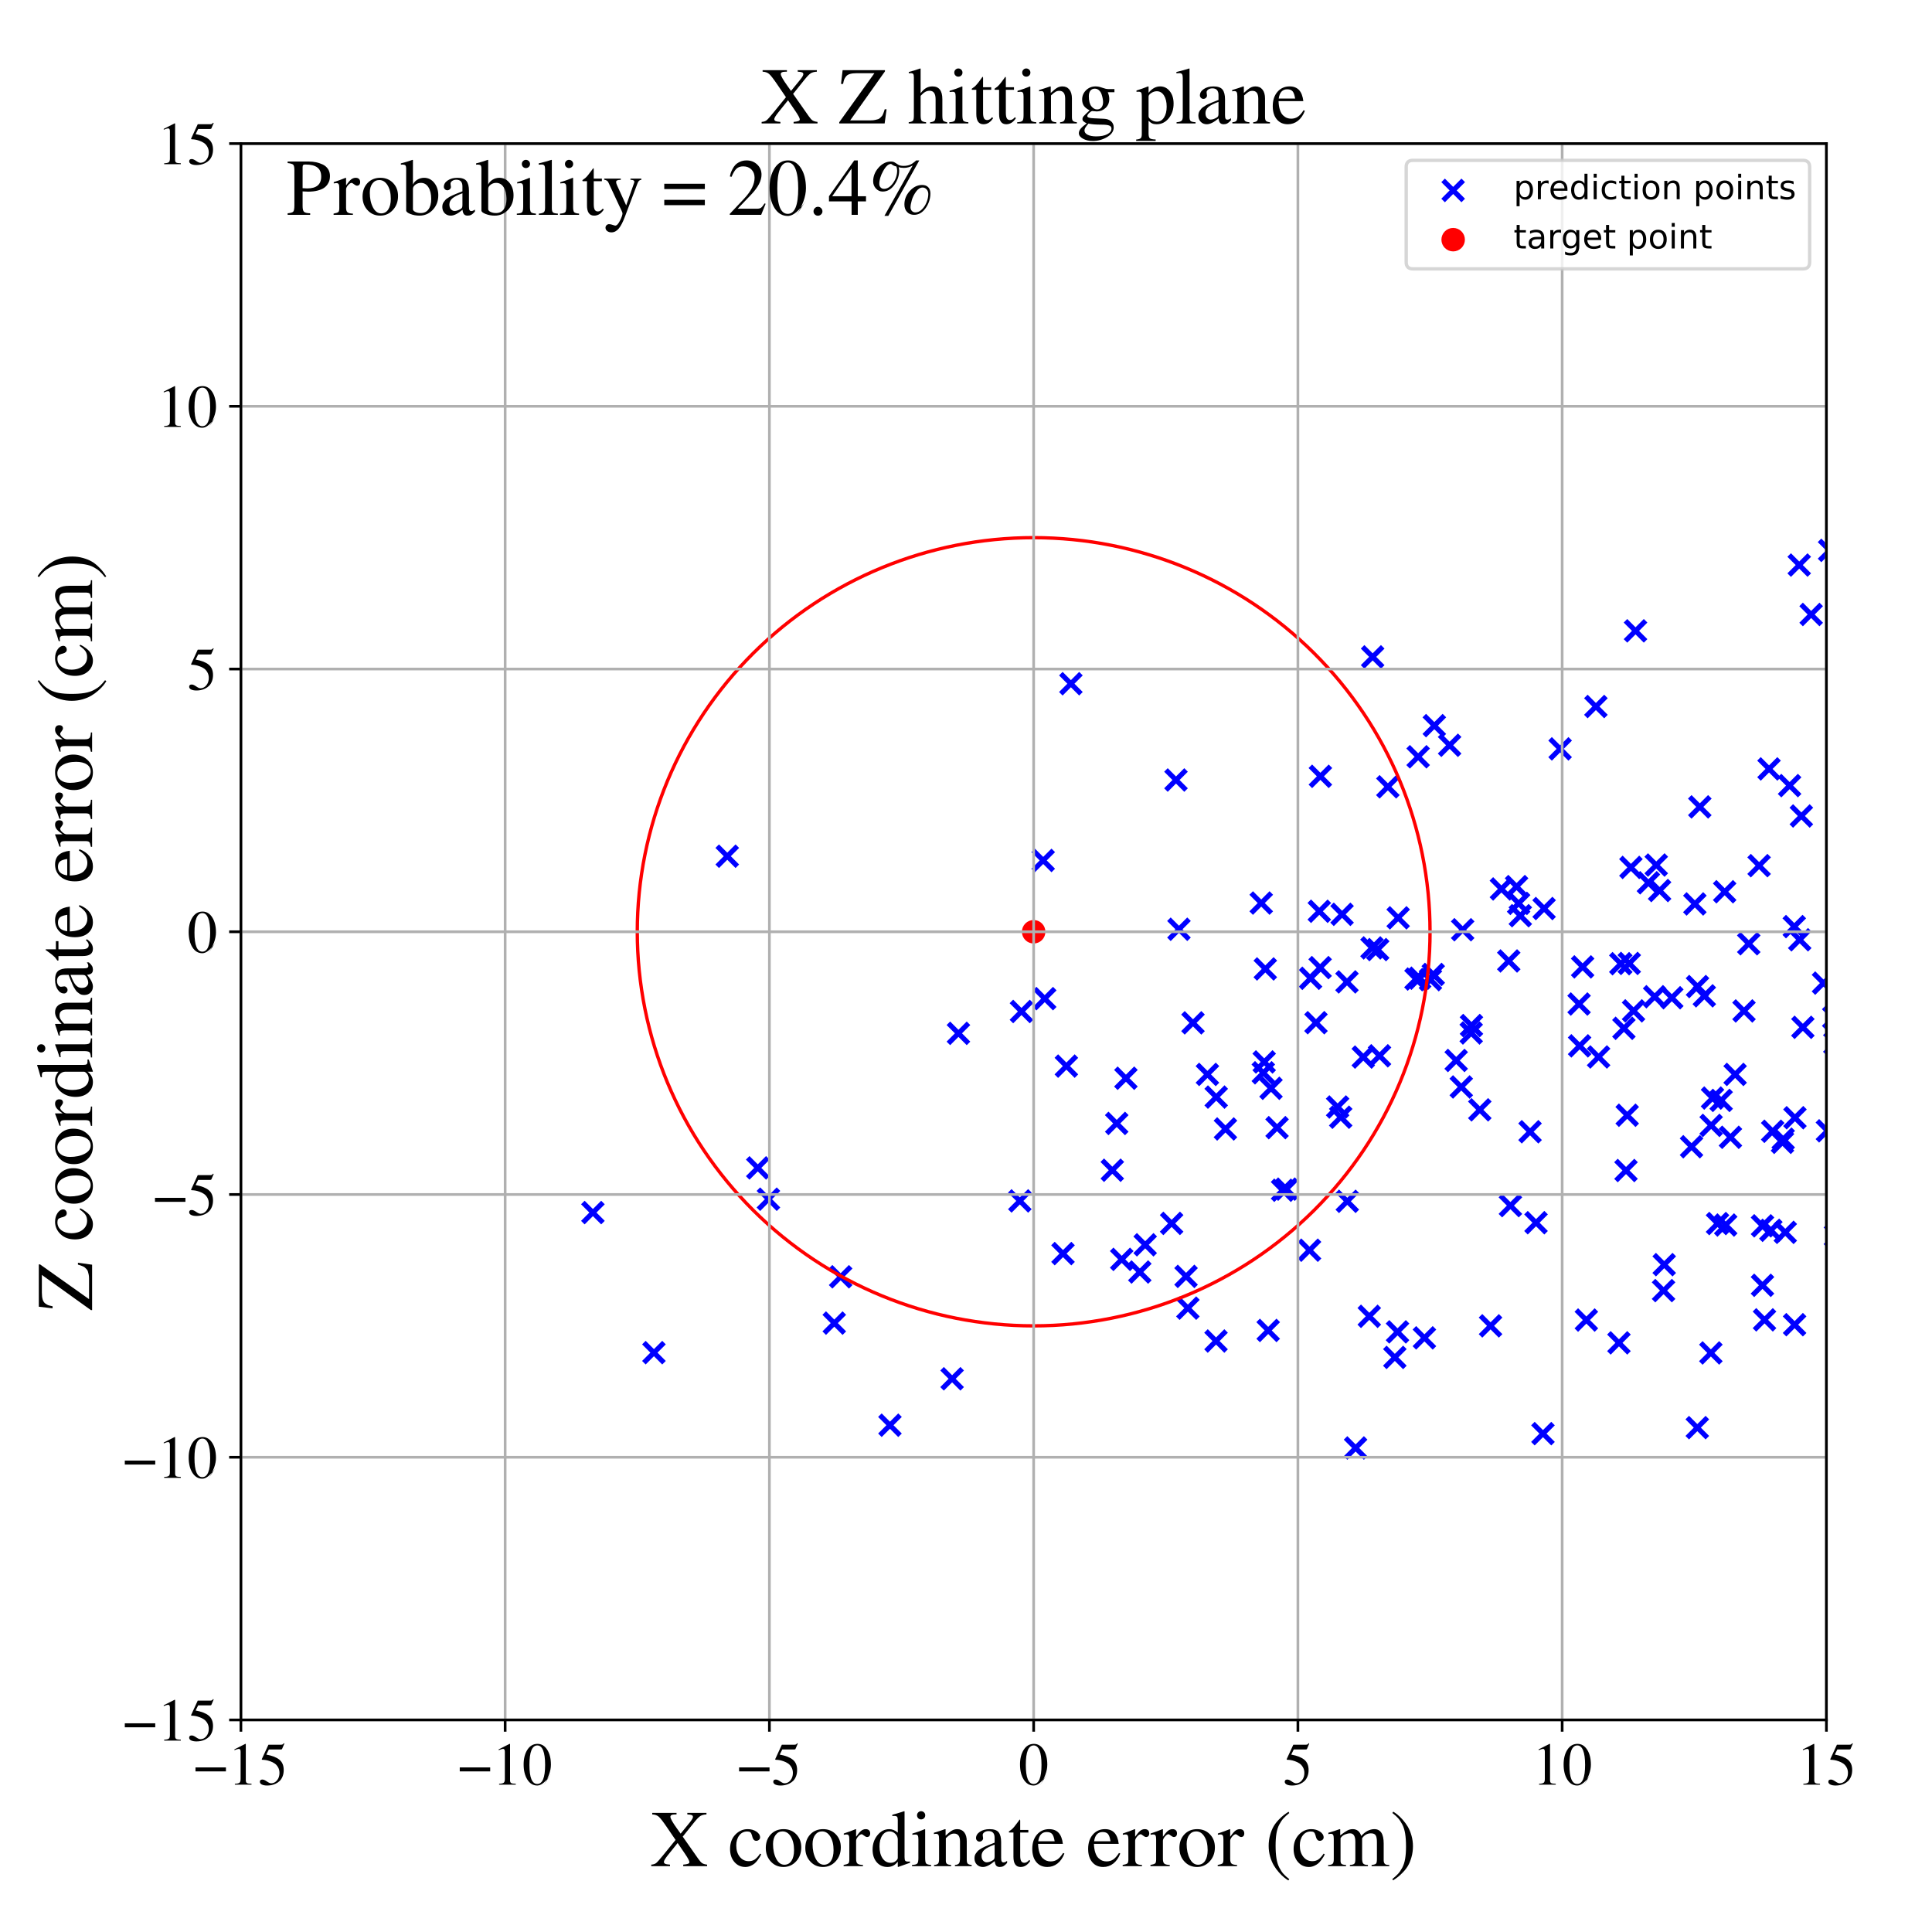<?xml version="1.0" encoding="utf-8" standalone="no"?>
<!DOCTYPE svg PUBLIC "-//W3C//DTD SVG 1.1//EN"
  "http://www.w3.org/Graphics/SVG/1.1/DTD/svg11.dtd">
<!-- Created with matplotlib (https://matplotlib.org/) -->
<svg height="576pt" version="1.1" viewBox="0 0 576 576" width="576pt" xmlns="http://www.w3.org/2000/svg" xmlns:xlink="http://www.w3.org/1999/xlink">
 <defs>
  <style type="text/css">
*{stroke-linecap:butt;stroke-linejoin:round;}
  </style>
 </defs>
 <g id="figure_1">
  <g id="patch_1">
   <path d="M 0 576 
L 576 576 
L 576 0 
L 0 0 
z
" style="fill:#ffffff;"/>
  </g>
  <g id="axes_1">
   <g id="patch_2">
    <path d="M 71.822 512.784 
L 544.52 512.784 
L 544.52 42.802 
L 71.822 42.802 
z
" style="fill:#ffffff;"/>
   </g>
   <g id="PathCollection_1">
    <defs>
     <path d="M -3 3 
L 3 -3 
M -3 -3 
L 3 3 
" id="m0f930c143e" style="stroke:#0000ff;stroke-width:1.5;"/>
    </defs>
    <g clip-path="url(#pa5f824d9be)">
     <use style="fill:#0000ff;stroke:#0000ff;stroke-width:1.5;" x="494.783" xlink:href="#m0f930c143e" y="265.504"/>
     <use style="fill:#0000ff;stroke:#0000ff;stroke-width:1.5;" x="519.951" xlink:href="#m0f930c143e" y="301.397"/>
     <use style="fill:#0000ff;stroke:#0000ff;stroke-width:1.5;" x="410.742" xlink:href="#m0f930c143e" y="283.105"/>
     <use style="fill:#0000ff;stroke:#0000ff;stroke-width:1.5;" x="691.305" xlink:href="#m0f930c143e" y="308.637"/>
     <use style="fill:#0000ff;stroke:#0000ff;stroke-width:1.5;" x="339.817" xlink:href="#m0f930c143e" y="379.236"/>
     <use style="fill:#0000ff;stroke:#0000ff;stroke-width:1.5;" x="332.937" xlink:href="#m0f930c143e" y="334.935"/>
     <use style="fill:#0000ff;stroke:#0000ff;stroke-width:1.5;" x="517.303" xlink:href="#m0f930c143e" y="320.324"/>
     <use style="fill:#0000ff;stroke:#0000ff;stroke-width:1.5;" x="613.442" xlink:href="#m0f930c143e" y="298.696"/>
     <use style="fill:#0000ff;stroke:#0000ff;stroke-width:1.5;" x="554.891" xlink:href="#m0f930c143e" y="214.822"/>
     <use style="fill:#0000ff;stroke:#0000ff;stroke-width:1.5;" x="470.942" xlink:href="#m0f930c143e" y="311.805"/>
     <use style="fill:#0000ff;stroke:#0000ff;stroke-width:1.5;" x="319.274" xlink:href="#m0f930c143e" y="203.839"/>
     <use style="fill:#0000ff;stroke:#0000ff;stroke-width:1.5;" x="353.606" xlink:href="#m0f930c143e" y="380.538"/>
     <use style="fill:#0000ff;stroke:#0000ff;stroke-width:1.5;" x="660.567" xlink:href="#m0f930c143e" y="311.446"/>
     <use style="fill:#0000ff;stroke:#0000ff;stroke-width:1.5;" x="642.804" xlink:href="#m0f930c143e" y="268.627"/>
     <use style="fill:#0000ff;stroke:#0000ff;stroke-width:1.5;" x="879.44" xlink:href="#m0f930c143e" y="390.44"/>
     <use style="fill:#0000ff;stroke:#0000ff;stroke-width:1.5;" x="544.817" xlink:href="#m0f930c143e" y="337.138"/>
     <use style="fill:#0000ff;stroke:#0000ff;stroke-width:1.5;" x="552.636" xlink:href="#m0f930c143e" y="349.201"/>
     <use style="fill:#0000ff;stroke:#0000ff;stroke-width:1.5;" x="498.426" xlink:href="#m0f930c143e" y="297.465"/>
     <use style="fill:#0000ff;stroke:#0000ff;stroke-width:1.5;" x="487.019" xlink:href="#m0f930c143e" y="301.377"/>
     <use style="fill:#0000ff;stroke:#0000ff;stroke-width:1.5;" x="561.487" xlink:href="#m0f930c143e" y="338.796"/>
     <use style="fill:#0000ff;stroke:#0000ff;stroke-width:1.5;" x="422.152" xlink:href="#m0f930c143e" y="291.885"/>
     <use style="fill:#0000ff;stroke:#0000ff;stroke-width:1.5;" x="766.655" xlink:href="#m0f930c143e" y="351.79"/>
     <use style="fill:#0000ff;stroke:#0000ff;stroke-width:1.5;" x="390.415" xlink:href="#m0f930c143e" y="372.732"/>
     <use style="fill:#0000ff;stroke:#0000ff;stroke-width:1.5;" x="524.458" xlink:href="#m0f930c143e" y="258.083"/>
     <use style="fill:#0000ff;stroke:#0000ff;stroke-width:1.5;" x="392.347" xlink:href="#m0f930c143e" y="304.904"/>
     <use style="fill:#0000ff;stroke:#0000ff;stroke-width:1.5;" x="536.418" xlink:href="#m0f930c143e" y="168.467"/>
     <use style="fill:#0000ff;stroke:#0000ff;stroke-width:1.5;" x="362.598" xlink:href="#m0f930c143e" y="327.085"/>
     <use style="fill:#0000ff;stroke:#0000ff;stroke-width:1.5;" x="444.389" xlink:href="#m0f930c143e" y="395.283"/>
     <use style="fill:#0000ff;stroke:#0000ff;stroke-width:1.5;" x="601.546" xlink:href="#m0f930c143e" y="396.282"/>
     <use style="fill:#0000ff;stroke:#0000ff;stroke-width:1.5;" x="680.31" xlink:href="#m0f930c143e" y="388.77"/>
     <use style="fill:#0000ff;stroke:#0000ff;stroke-width:1.5;" x="569.531" xlink:href="#m0f930c143e" y="396.892"/>
     <use style="fill:#0000ff;stroke:#0000ff;stroke-width:1.5;" x="510.155" xlink:href="#m0f930c143e" y="335.522"/>
     <use style="fill:#0000ff;stroke:#0000ff;stroke-width:1.5;" x="376.635" xlink:href="#m0f930c143e" y="319.839"/>
     <use style="fill:#0000ff;stroke:#0000ff;stroke-width:1.5;" x="675.608" xlink:href="#m0f930c143e" y="462.288"/>
     <use style="fill:#0000ff;stroke:#0000ff;stroke-width:1.5;" x="334.424" xlink:href="#m0f930c143e" y="375.464"/>
     <use style="fill:#0000ff;stroke:#0000ff;stroke-width:1.5;" x="377.235" xlink:href="#m0f930c143e" y="288.876"/>
     <use style="fill:#0000ff;stroke:#0000ff;stroke-width:1.5;" x="485.748" xlink:href="#m0f930c143e" y="287.231"/>
     <use style="fill:#0000ff;stroke:#0000ff;stroke-width:1.5;" x="406.444" xlink:href="#m0f930c143e" y="315.156"/>
     <use style="fill:#0000ff;stroke:#0000ff;stroke-width:1.5;" x="424.673" xlink:href="#m0f930c143e" y="398.866"/>
     <use style="fill:#0000ff;stroke:#0000ff;stroke-width:1.5;" x="435.665" xlink:href="#m0f930c143e" y="324.066"/>
     <use style="fill:#0000ff;stroke:#0000ff;stroke-width:1.5;" x="617.594" xlink:href="#m0f930c143e" y="478.337"/>
     <use style="fill:#0000ff;stroke:#0000ff;stroke-width:1.5;" x="376.905" xlink:href="#m0f930c143e" y="316.6"/>
     <use style="fill:#0000ff;stroke:#0000ff;stroke-width:1.5;" x="536.562" xlink:href="#m0f930c143e" y="280.181"/>
     <use style="fill:#0000ff;stroke:#0000ff;stroke-width:1.5;" x="491.453" xlink:href="#m0f930c143e" y="263.19"/>
     <use style="fill:#0000ff;stroke:#0000ff;stroke-width:1.5;" x="416.654" xlink:href="#m0f930c143e" y="397.08"/>
     <use style="fill:#0000ff;stroke:#0000ff;stroke-width:1.5;" x="633.81" xlink:href="#m0f930c143e" y="379.205"/>
     <use style="fill:#0000ff;stroke:#0000ff;stroke-width:1.5;" x="768.109" xlink:href="#m0f930c143e" y="395.83"/>
     <use style="fill:#0000ff;stroke:#0000ff;stroke-width:1.5;" x="563.183" xlink:href="#m0f930c143e" y="344.311"/>
     <use style="fill:#0000ff;stroke:#0000ff;stroke-width:1.5;" x="378.096" xlink:href="#m0f930c143e" y="396.652"/>
     <use style="fill:#0000ff;stroke:#0000ff;stroke-width:1.5;" x="506.776" xlink:href="#m0f930c143e" y="240.564"/>
     <use style="fill:#0000ff;stroke:#0000ff;stroke-width:1.5;" x="427.307" xlink:href="#m0f930c143e" y="290.521"/>
     <use style="fill:#0000ff;stroke:#0000ff;stroke-width:1.5;" x="411.287" xlink:href="#m0f930c143e" y="314.771"/>
     <use style="fill:#0000ff;stroke:#0000ff;stroke-width:1.5;" x="450.312" xlink:href="#m0f930c143e" y="359.436"/>
     <use style="fill:#0000ff;stroke:#0000ff;stroke-width:1.5;" x="341.424" xlink:href="#m0f930c143e" y="371.116"/>
     <use style="fill:#0000ff;stroke:#0000ff;stroke-width:1.5;" x="630.047" xlink:href="#m0f930c143e" y="324.766"/>
     <use style="fill:#0000ff;stroke:#0000ff;stroke-width:1.5;" x="362.544" xlink:href="#m0f930c143e" y="399.806"/>
     <use style="fill:#0000ff;stroke:#0000ff;stroke-width:1.5;" x="572.241" xlink:href="#m0f930c143e" y="259.139"/>
     <use style="fill:#0000ff;stroke:#0000ff;stroke-width:1.5;" x="652.23" xlink:href="#m0f930c143e" y="412.502"/>
     <use style="fill:#0000ff;stroke:#0000ff;stroke-width:1.5;" x="510.07" xlink:href="#m0f930c143e" y="403.359"/>
     <use style="fill:#0000ff;stroke:#0000ff;stroke-width:1.5;" x="485.127" xlink:href="#m0f930c143e" y="332.494"/>
     <use style="fill:#0000ff;stroke:#0000ff;stroke-width:1.5;" x="710.258" xlink:href="#m0f930c143e" y="412.474"/>
     <use style="fill:#0000ff;stroke:#0000ff;stroke-width:1.5;" x="652.051" xlink:href="#m0f930c143e" y="392.773"/>
     <use style="fill:#0000ff;stroke:#0000ff;stroke-width:1.5;" x="487.61" xlink:href="#m0f930c143e" y="188.077"/>
     <use style="fill:#0000ff;stroke:#0000ff;stroke-width:1.5;" x="533.542" xlink:href="#m0f930c143e" y="234.218"/>
     <use style="fill:#0000ff;stroke:#0000ff;stroke-width:1.5;" x="505.299" xlink:href="#m0f930c143e" y="269.493"/>
     <use style="fill:#0000ff;stroke:#0000ff;stroke-width:1.5;" x="436.074" xlink:href="#m0f930c143e" y="277.187"/>
     <use style="fill:#0000ff;stroke:#0000ff;stroke-width:1.5;" x="23.701" xlink:href="#m0f930c143e" y="320.213"/>
     <use style="fill:#0000ff;stroke:#0000ff;stroke-width:1.5;" x="316.923" xlink:href="#m0f930c143e" y="373.742"/>
     <use style="fill:#0000ff;stroke:#0000ff;stroke-width:1.5;" x="486.237" xlink:href="#m0f930c143e" y="258.609"/>
     <use style="fill:#0000ff;stroke:#0000ff;stroke-width:1.5;" x="457.947" xlink:href="#m0f930c143e" y="364.533"/>
     <use style="fill:#0000ff;stroke:#0000ff;stroke-width:1.5;" x="413.772" xlink:href="#m0f930c143e" y="234.577"/>
     <use style="fill:#0000ff;stroke:#0000ff;stroke-width:1.5;" x="351.494" xlink:href="#m0f930c143e" y="277.048"/>
     <use style="fill:#0000ff;stroke:#0000ff;stroke-width:1.5;" x="452.76" xlink:href="#m0f930c143e" y="269.329"/>
     <use style="fill:#0000ff;stroke:#0000ff;stroke-width:1.5;" x="531.419" xlink:href="#m0f930c143e" y="340.573"/>
     <use style="fill:#0000ff;stroke:#0000ff;stroke-width:1.5;" x="531.637" xlink:href="#m0f930c143e" y="339.625"/>
     <use style="fill:#0000ff;stroke:#0000ff;stroke-width:1.5;" x="647.645" xlink:href="#m0f930c143e" y="363.933"/>
     <use style="fill:#0000ff;stroke:#0000ff;stroke-width:1.5;" x="194.963" xlink:href="#m0f930c143e" y="403.277"/>
     <use style="fill:#0000ff;stroke:#0000ff;stroke-width:1.5;" x="577.36" xlink:href="#m0f930c143e" y="318.846"/>
     <use style="fill:#0000ff;stroke:#0000ff;stroke-width:1.5;" x="311.018" xlink:href="#m0f930c143e" y="256.53"/>
     <use style="fill:#0000ff;stroke:#0000ff;stroke-width:1.5;" x="359.978" xlink:href="#m0f930c143e" y="320.324"/>
     <use style="fill:#0000ff;stroke:#0000ff;stroke-width:1.5;" x="401.679" xlink:href="#m0f930c143e" y="358.156"/>
     <use style="fill:#0000ff;stroke:#0000ff;stroke-width:1.5;" x="534.935" xlink:href="#m0f930c143e" y="276.257"/>
     <use style="fill:#0000ff;stroke:#0000ff;stroke-width:1.5;" x="399.716" xlink:href="#m0f930c143e" y="333.083"/>
     <use style="fill:#0000ff;stroke:#0000ff;stroke-width:1.5;" x="737.095" xlink:href="#m0f930c143e" y="378.752"/>
     <use style="fill:#0000ff;stroke:#0000ff;stroke-width:1.5;" x="376.024" xlink:href="#m0f930c143e" y="269.232"/>
     <use style="fill:#0000ff;stroke:#0000ff;stroke-width:1.5;" x="427.624" xlink:href="#m0f930c143e" y="216.34"/>
     <use style="fill:#0000ff;stroke:#0000ff;stroke-width:1.5;" x="354.152" xlink:href="#m0f930c143e" y="390.007"/>
     <use style="fill:#0000ff;stroke:#0000ff;stroke-width:1.5;" x="422.802" xlink:href="#m0f930c143e" y="225.625"/>
     <use style="fill:#0000ff;stroke:#0000ff;stroke-width:1.5;" x="452.145" xlink:href="#m0f930c143e" y="264.328"/>
     <use style="fill:#0000ff;stroke:#0000ff;stroke-width:1.5;" x="585.228" xlink:href="#m0f930c143e" y="357.197"/>
     <use style="fill:#0000ff;stroke:#0000ff;stroke-width:1.5;" x="592.264" xlink:href="#m0f930c143e" y="345.216"/>
     <use style="fill:#0000ff;stroke:#0000ff;stroke-width:1.5;" x="482.668" xlink:href="#m0f930c143e" y="400.349"/>
     <use style="fill:#0000ff;stroke:#0000ff;stroke-width:1.5;" x="592.971" xlink:href="#m0f930c143e" y="209.587"/>
     <use style="fill:#0000ff;stroke:#0000ff;stroke-width:1.5;" x="465.131" xlink:href="#m0f930c143e" y="223.265"/>
     <use style="fill:#0000ff;stroke:#0000ff;stroke-width:1.5;" x="426.47" xlink:href="#m0f930c143e" y="292.072"/>
     <use style="fill:#0000ff;stroke:#0000ff;stroke-width:1.5;" x="493.316" xlink:href="#m0f930c143e" y="297.161"/>
     <use style="fill:#0000ff;stroke:#0000ff;stroke-width:1.5;" x="543.649" xlink:href="#m0f930c143e" y="293.098"/>
     <use style="fill:#0000ff;stroke:#0000ff;stroke-width:1.5;" x="447.625" xlink:href="#m0f930c143e" y="265.03"/>
     <use style="fill:#0000ff;stroke:#0000ff;stroke-width:1.5;" x="557.372" xlink:href="#m0f930c143e" y="264.665"/>
     <use style="fill:#0000ff;stroke:#0000ff;stroke-width:1.5;" x="496.165" xlink:href="#m0f930c143e" y="377.036"/>
     <use style="fill:#0000ff;stroke:#0000ff;stroke-width:1.5;" x="456.165" xlink:href="#m0f930c143e" y="337.417"/>
     <use style="fill:#0000ff;stroke:#0000ff;stroke-width:1.5;" x="390.735" xlink:href="#m0f930c143e" y="291.667"/>
     <use style="fill:#0000ff;stroke:#0000ff;stroke-width:1.5;" x="583.333" xlink:href="#m0f930c143e" y="304.65"/>
     <use style="fill:#0000ff;stroke:#0000ff;stroke-width:1.5;" x="617.412" xlink:href="#m0f930c143e" y="249.689"/>
     <use style="fill:#0000ff;stroke:#0000ff;stroke-width:1.5;" x="655.839" xlink:href="#m0f930c143e" y="261.236"/>
     <use style="fill:#0000ff;stroke:#0000ff;stroke-width:1.5;" x="285.748" xlink:href="#m0f930c143e" y="308.077"/>
     <use style="fill:#0000ff;stroke:#0000ff;stroke-width:1.5;" x="696.047" xlink:href="#m0f930c143e" y="316.241"/>
     <use style="fill:#0000ff;stroke:#0000ff;stroke-width:1.5;" x="393.582" xlink:href="#m0f930c143e" y="288.484"/>
     <use style="fill:#0000ff;stroke:#0000ff;stroke-width:1.5;" x="350.609" xlink:href="#m0f930c143e" y="232.549"/>
     <use style="fill:#0000ff;stroke:#0000ff;stroke-width:1.5;" x="508.122" xlink:href="#m0f930c143e" y="296.893"/>
     <use style="fill:#0000ff;stroke:#0000ff;stroke-width:1.5;" x="581.992" xlink:href="#m0f930c143e" y="301.516"/>
     <use style="fill:#0000ff;stroke:#0000ff;stroke-width:1.5;" x="484.147" xlink:href="#m0f930c143e" y="306.578"/>
     <use style="fill:#0000ff;stroke:#0000ff;stroke-width:1.5;" x="335.676" xlink:href="#m0f930c143e" y="321.459"/>
     <use style="fill:#0000ff;stroke:#0000ff;stroke-width:1.5;" x="383.536" xlink:href="#m0f930c143e" y="354.524"/>
     <use style="fill:#0000ff;stroke:#0000ff;stroke-width:1.5;" x="539.974" xlink:href="#m0f930c143e" y="183.197"/>
     <use style="fill:#0000ff;stroke:#0000ff;stroke-width:1.5;" x="604.074" xlink:href="#m0f930c143e" y="235.194"/>
     <use style="fill:#0000ff;stroke:#0000ff;stroke-width:1.5;" x="525.458" xlink:href="#m0f930c143e" y="383.197"/>
     <use style="fill:#0000ff;stroke:#0000ff;stroke-width:1.5;" x="552.46" xlink:href="#m0f930c143e" y="233.241"/>
     <use style="fill:#0000ff;stroke:#0000ff;stroke-width:1.5;" x="711.746" xlink:href="#m0f930c143e" y="317.198"/>
     <use style="fill:#0000ff;stroke:#0000ff;stroke-width:1.5;" x="515.91" xlink:href="#m0f930c143e" y="339.068"/>
     <use style="fill:#0000ff;stroke:#0000ff;stroke-width:1.5;" x="514.496" xlink:href="#m0f930c143e" y="365.228"/>
     <use style="fill:#0000ff;stroke:#0000ff;stroke-width:1.5;" x="506.092" xlink:href="#m0f930c143e" y="294.126"/>
     <use style="fill:#0000ff;stroke:#0000ff;stroke-width:1.5;" x="547.037" xlink:href="#m0f930c143e" y="311.092"/>
     <use style="fill:#0000ff;stroke:#0000ff;stroke-width:1.5;" x="537.054" xlink:href="#m0f930c143e" y="243.275"/>
     <use style="fill:#0000ff;stroke:#0000ff;stroke-width:1.5;" x="476.602" xlink:href="#m0f930c143e" y="315.118"/>
     <use style="fill:#0000ff;stroke:#0000ff;stroke-width:1.5;" x="432.185" xlink:href="#m0f930c143e" y="222.194"/>
     <use style="fill:#0000ff;stroke:#0000ff;stroke-width:1.5;" x="611.991" xlink:href="#m0f930c143e" y="309.305"/>
     <use style="fill:#0000ff;stroke:#0000ff;stroke-width:1.5;" x="176.766" xlink:href="#m0f930c143e" y="361.512"/>
     <use style="fill:#0000ff;stroke:#0000ff;stroke-width:1.5;" x="601.278" xlink:href="#m0f930c143e" y="411.813"/>
     <use style="fill:#0000ff;stroke:#0000ff;stroke-width:1.5;" x="535.035" xlink:href="#m0f930c143e" y="394.937"/>
     <use style="fill:#0000ff;stroke:#0000ff;stroke-width:1.5;" x="781.946" xlink:href="#m0f930c143e" y="321.26"/>
     <use style="fill:#0000ff;stroke:#0000ff;stroke-width:1.5;" x="545.467" xlink:href="#m0f930c143e" y="164.093"/>
     <use style="fill:#0000ff;stroke:#0000ff;stroke-width:1.5;" x="484.772" xlink:href="#m0f930c143e" y="348.974"/>
     <use style="fill:#0000ff;stroke:#0000ff;stroke-width:1.5;" x="311.465" xlink:href="#m0f930c143e" y="297.73"/>
     <use style="fill:#0000ff;stroke:#0000ff;stroke-width:1.5;" x="637.883" xlink:href="#m0f930c143e" y="327.039"/>
     <use style="fill:#0000ff;stroke:#0000ff;stroke-width:1.5;" x="607.01" xlink:href="#m0f930c143e" y="326.34"/>
     <use style="fill:#0000ff;stroke:#0000ff;stroke-width:1.5;" x="513.145" xlink:href="#m0f930c143e" y="328.071"/>
     <use style="fill:#0000ff;stroke:#0000ff;stroke-width:1.5;" x="229.1" xlink:href="#m0f930c143e" y="357.525"/>
     <use style="fill:#0000ff;stroke:#0000ff;stroke-width:1.5;" x="604.836" xlink:href="#m0f930c143e" y="364.879"/>
     <use style="fill:#0000ff;stroke:#0000ff;stroke-width:1.5;" x="631.451" xlink:href="#m0f930c143e" y="243.508"/>
     <use style="fill:#0000ff;stroke:#0000ff;stroke-width:1.5;" x="675.684" xlink:href="#m0f930c143e" y="386.492"/>
     <use style="fill:#0000ff;stroke:#0000ff;stroke-width:1.5;" x="537.499" xlink:href="#m0f930c143e" y="306.283"/>
     <use style="fill:#0000ff;stroke:#0000ff;stroke-width:1.5;" x="510.562" xlink:href="#m0f930c143e" y="327.369"/>
     <use style="fill:#0000ff;stroke:#0000ff;stroke-width:1.5;" x="527.959" xlink:href="#m0f930c143e" y="366.803"/>
     <use style="fill:#0000ff;stroke:#0000ff;stroke-width:1.5;" x="401.585" xlink:href="#m0f930c143e" y="292.739"/>
     <use style="fill:#0000ff;stroke:#0000ff;stroke-width:1.5;" x="216.826" xlink:href="#m0f930c143e" y="255.269"/>
     <use style="fill:#0000ff;stroke:#0000ff;stroke-width:1.5;" x="304.051" xlink:href="#m0f930c143e" y="358.036"/>
     <use style="fill:#0000ff;stroke:#0000ff;stroke-width:1.5;" x="506.028" xlink:href="#m0f930c143e" y="425.634"/>
     <use style="fill:#0000ff;stroke:#0000ff;stroke-width:1.5;" x="416.845" xlink:href="#m0f930c143e" y="273.636"/>
     <use style="fill:#0000ff;stroke:#0000ff;stroke-width:1.5;" x="528.495" xlink:href="#m0f930c143e" y="337.272"/>
     <use style="fill:#0000ff;stroke:#0000ff;stroke-width:1.5;" x="550.909" xlink:href="#m0f930c143e" y="348.775"/>
     <use style="fill:#0000ff;stroke:#0000ff;stroke-width:1.5;" x="587.755" xlink:href="#m0f930c143e" y="384.871"/>
     <use style="fill:#0000ff;stroke:#0000ff;stroke-width:1.5;" x="561.519" xlink:href="#m0f930c143e" y="292.223"/>
     <use style="fill:#0000ff;stroke:#0000ff;stroke-width:1.5;" x="670.313" xlink:href="#m0f930c143e" y="386.161"/>
     <use style="fill:#0000ff;stroke:#0000ff;stroke-width:1.5;" x="604.249" xlink:href="#m0f930c143e" y="330.915"/>
     <use style="fill:#0000ff;stroke:#0000ff;stroke-width:1.5;" x="331.624" xlink:href="#m0f930c143e" y="348.892"/>
     <use style="fill:#0000ff;stroke:#0000ff;stroke-width:1.5;" x="453.263" xlink:href="#m0f930c143e" y="273.004"/>
     <use style="fill:#0000ff;stroke:#0000ff;stroke-width:1.5;" x="665.744" xlink:href="#m0f930c143e" y="314.027"/>
     <use style="fill:#0000ff;stroke:#0000ff;stroke-width:1.5;" x="514.188" xlink:href="#m0f930c143e" y="265.862"/>
     <use style="fill:#0000ff;stroke:#0000ff;stroke-width:1.5;" x="378.936" xlink:href="#m0f930c143e" y="324.461"/>
     <use style="fill:#0000ff;stroke:#0000ff;stroke-width:1.5;" x="663.546" xlink:href="#m0f930c143e" y="280.68"/>
     <use style="fill:#0000ff;stroke:#0000ff;stroke-width:1.5;" x="550.238" xlink:href="#m0f930c143e" y="327.749"/>
     <use style="fill:#0000ff;stroke:#0000ff;stroke-width:1.5;" x="709.875" xlink:href="#m0f930c143e" y="229.365"/>
     <use style="fill:#0000ff;stroke:#0000ff;stroke-width:1.5;" x="349.307" xlink:href="#m0f930c143e" y="364.736"/>
     <use style="fill:#0000ff;stroke:#0000ff;stroke-width:1.5;" x="527.414" xlink:href="#m0f930c143e" y="229.244"/>
     <use style="fill:#0000ff;stroke:#0000ff;stroke-width:1.5;" x="780.675" xlink:href="#m0f930c143e" y="305.188"/>
     <use style="fill:#0000ff;stroke:#0000ff;stroke-width:1.5;" x="624.024" xlink:href="#m0f930c143e" y="299.379"/>
     <use style="fill:#0000ff;stroke:#0000ff;stroke-width:1.5;" x="250.628" xlink:href="#m0f930c143e" y="380.659"/>
     <use style="fill:#0000ff;stroke:#0000ff;stroke-width:1.5;" x="731.551" xlink:href="#m0f930c143e" y="312.047"/>
     <use style="fill:#0000ff;stroke:#0000ff;stroke-width:1.5;" x="549.827" xlink:href="#m0f930c143e" y="362.426"/>
     <use style="fill:#0000ff;stroke:#0000ff;stroke-width:1.5;" x="733.652" xlink:href="#m0f930c143e" y="311.319"/>
     <use style="fill:#0000ff;stroke:#0000ff;stroke-width:1.5;" x="639.621" xlink:href="#m0f930c143e" y="289.142"/>
     <use style="fill:#0000ff;stroke:#0000ff;stroke-width:1.5;" x="415.852" xlink:href="#m0f930c143e" y="404.692"/>
     <use style="fill:#0000ff;stroke:#0000ff;stroke-width:1.5;" x="495.969" xlink:href="#m0f930c143e" y="384.777"/>
     <use style="fill:#0000ff;stroke:#0000ff;stroke-width:1.5;" x="631.63" xlink:href="#m0f930c143e" y="296.079"/>
     <use style="fill:#0000ff;stroke:#0000ff;stroke-width:1.5;" x="408.235" xlink:href="#m0f930c143e" y="392.442"/>
     <use style="fill:#0000ff;stroke:#0000ff;stroke-width:1.5;" x="472.952" xlink:href="#m0f930c143e" y="393.554"/>
     <use style="fill:#0000ff;stroke:#0000ff;stroke-width:1.5;" x="659.564" xlink:href="#m0f930c143e" y="306.68"/>
     <use style="fill:#0000ff;stroke:#0000ff;stroke-width:1.5;" x="449.815" xlink:href="#m0f930c143e" y="286.497"/>
     <use style="fill:#0000ff;stroke:#0000ff;stroke-width:1.5;" x="563.998" xlink:href="#m0f930c143e" y="310.794"/>
     <use style="fill:#0000ff;stroke:#0000ff;stroke-width:1.5;" x="382.381" xlink:href="#m0f930c143e" y="354.859"/>
     <use style="fill:#0000ff;stroke:#0000ff;stroke-width:1.5;" x="546.702" xlink:href="#m0f930c143e" y="303.367"/>
     <use style="fill:#0000ff;stroke:#0000ff;stroke-width:1.5;" x="580.131" xlink:href="#m0f930c143e" y="315.831"/>
     <use style="fill:#0000ff;stroke:#0000ff;stroke-width:1.5;" x="475.796" xlink:href="#m0f930c143e" y="210.639"/>
     <use style="fill:#0000ff;stroke:#0000ff;stroke-width:1.5;" x="618.887" xlink:href="#m0f930c143e" y="324.935"/>
     <use style="fill:#0000ff;stroke:#0000ff;stroke-width:1.5;" x="532.256" xlink:href="#m0f930c143e" y="367.403"/>
     <use style="fill:#0000ff;stroke:#0000ff;stroke-width:1.5;" x="438.62" xlink:href="#m0f930c143e" y="307.967"/>
     <use style="fill:#0000ff;stroke:#0000ff;stroke-width:1.5;" x="248.727" xlink:href="#m0f930c143e" y="394.464"/>
     <use style="fill:#0000ff;stroke:#0000ff;stroke-width:1.5;" x="694.742" xlink:href="#m0f930c143e" y="298.639"/>
     <use style="fill:#0000ff;stroke:#0000ff;stroke-width:1.5;" x="404.156" xlink:href="#m0f930c143e" y="431.688"/>
     <use style="fill:#0000ff;stroke:#0000ff;stroke-width:1.5;" x="409.037" xlink:href="#m0f930c143e" y="282.604"/>
     <use style="fill:#0000ff;stroke:#0000ff;stroke-width:1.5;" x="577.005" xlink:href="#m0f930c143e" y="404.851"/>
     <use style="fill:#0000ff;stroke:#0000ff;stroke-width:1.5;" x="225.914" xlink:href="#m0f930c143e" y="348.19"/>
     <use style="fill:#0000ff;stroke:#0000ff;stroke-width:1.5;" x="632.103" xlink:href="#m0f930c143e" y="407.407"/>
     <use style="fill:#0000ff;stroke:#0000ff;stroke-width:1.5;" x="668.944" xlink:href="#m0f930c143e" y="420.868"/>
     <use style="fill:#0000ff;stroke:#0000ff;stroke-width:1.5;" x="438.698" xlink:href="#m0f930c143e" y="305.75"/>
     <use style="fill:#0000ff;stroke:#0000ff;stroke-width:1.5;" x="571.982" xlink:href="#m0f930c143e" y="402.111"/>
     <use style="fill:#0000ff;stroke:#0000ff;stroke-width:1.5;" x="648.289" xlink:href="#m0f930c143e" y="326.301"/>
     <use style="fill:#0000ff;stroke:#0000ff;stroke-width:1.5;" x="676.105" xlink:href="#m0f930c143e" y="373.607"/>
     <use style="fill:#0000ff;stroke:#0000ff;stroke-width:1.5;" x="483.221" xlink:href="#m0f930c143e" y="287.314"/>
     <use style="fill:#0000ff;stroke:#0000ff;stroke-width:1.5;" x="380.737" xlink:href="#m0f930c143e" y="336.194"/>
     <use style="fill:#0000ff;stroke:#0000ff;stroke-width:1.5;" x="526.069" xlink:href="#m0f930c143e" y="393.493"/>
     <use style="fill:#0000ff;stroke:#0000ff;stroke-width:1.5;" x="781.873" xlink:href="#m0f930c143e" y="150.962"/>
     <use style="fill:#0000ff;stroke:#0000ff;stroke-width:1.5;" x="661.429" xlink:href="#m0f930c143e" y="241.508"/>
     <use style="fill:#0000ff;stroke:#0000ff;stroke-width:1.5;" x="393.661" xlink:href="#m0f930c143e" y="231.448"/>
     <use style="fill:#0000ff;stroke:#0000ff;stroke-width:1.5;" x="434.144" xlink:href="#m0f930c143e" y="316.162"/>
     <use style="fill:#0000ff;stroke:#0000ff;stroke-width:1.5;" x="535.143" xlink:href="#m0f930c143e" y="333.237"/>
     <use style="fill:#0000ff;stroke:#0000ff;stroke-width:1.5;" x="576.124" xlink:href="#m0f930c143e" y="240.825"/>
     <use style="fill:#0000ff;stroke:#0000ff;stroke-width:1.5;" x="471.842" xlink:href="#m0f930c143e" y="288.267"/>
     <use style="fill:#0000ff;stroke:#0000ff;stroke-width:1.5;" x="423.266" xlink:href="#m0f930c143e" y="291.633"/>
     <use style="fill:#0000ff;stroke:#0000ff;stroke-width:1.5;" x="669.169" xlink:href="#m0f930c143e" y="335.407"/>
     <use style="fill:#0000ff;stroke:#0000ff;stroke-width:1.5;" x="653.805" xlink:href="#m0f930c143e" y="398.081"/>
     <use style="fill:#0000ff;stroke:#0000ff;stroke-width:1.5;" x="504.312" xlink:href="#m0f930c143e" y="341.886"/>
     <use style="fill:#0000ff;stroke:#0000ff;stroke-width:1.5;" x="365.35" xlink:href="#m0f930c143e" y="336.583"/>
     <use style="fill:#0000ff;stroke:#0000ff;stroke-width:1.5;" x="562.945" xlink:href="#m0f930c143e" y="455.647"/>
     <use style="fill:#0000ff;stroke:#0000ff;stroke-width:1.5;" x="470.783" xlink:href="#m0f930c143e" y="299.335"/>
     <use style="fill:#0000ff;stroke:#0000ff;stroke-width:1.5;" x="547.211" xlink:href="#m0f930c143e" y="368.434"/>
     <use style="fill:#0000ff;stroke:#0000ff;stroke-width:1.5;" x="567.932" xlink:href="#m0f930c143e" y="353.351"/>
     <use style="fill:#0000ff;stroke:#0000ff;stroke-width:1.5;" x="578.322" xlink:href="#m0f930c143e" y="388.339"/>
     <use style="fill:#0000ff;stroke:#0000ff;stroke-width:1.5;" x="265.33" xlink:href="#m0f930c143e" y="424.911"/>
     <use style="fill:#0000ff;stroke:#0000ff;stroke-width:1.5;" x="676.373" xlink:href="#m0f930c143e" y="295.711"/>
     <use style="fill:#0000ff;stroke:#0000ff;stroke-width:1.5;" x="317.926" xlink:href="#m0f930c143e" y="317.844"/>
     <use style="fill:#0000ff;stroke:#0000ff;stroke-width:1.5;" x="610.444" xlink:href="#m0f930c143e" y="387.146"/>
     <use style="fill:#0000ff;stroke:#0000ff;stroke-width:1.5;" x="409.241" xlink:href="#m0f930c143e" y="195.836"/>
     <use style="fill:#0000ff;stroke:#0000ff;stroke-width:1.5;" x="590.335" xlink:href="#m0f930c143e" y="238.933"/>
     <use style="fill:#0000ff;stroke:#0000ff;stroke-width:1.5;" x="283.863" xlink:href="#m0f930c143e" y="411.067"/>
     <use style="fill:#0000ff;stroke:#0000ff;stroke-width:1.5;" x="460.016" xlink:href="#m0f930c143e" y="427.418"/>
     <use style="fill:#0000ff;stroke:#0000ff;stroke-width:1.5;" x="593.965" xlink:href="#m0f930c143e" y="383.703"/>
     <use style="fill:#0000ff;stroke:#0000ff;stroke-width:1.5;" x="400.123" xlink:href="#m0f930c143e" y="272.592"/>
     <use style="fill:#0000ff;stroke:#0000ff;stroke-width:1.5;" x="512.061" xlink:href="#m0f930c143e" y="364.789"/>
     <use style="fill:#0000ff;stroke:#0000ff;stroke-width:1.5;" x="393.336" xlink:href="#m0f930c143e" y="271.684"/>
     <use style="fill:#0000ff;stroke:#0000ff;stroke-width:1.5;" x="304.535" xlink:href="#m0f930c143e" y="301.563"/>
     <use style="fill:#0000ff;stroke:#0000ff;stroke-width:1.5;" x="460.355" xlink:href="#m0f930c143e" y="270.865"/>
     <use style="fill:#0000ff;stroke:#0000ff;stroke-width:1.5;" x="521.368" xlink:href="#m0f930c143e" y="281.368"/>
     <use style="fill:#0000ff;stroke:#0000ff;stroke-width:1.5;" x="919.85" xlink:href="#m0f930c143e" y="277.923"/>
     <use style="fill:#0000ff;stroke:#0000ff;stroke-width:1.5;" x="355.68" xlink:href="#m0f930c143e" y="304.948"/>
     <use style="fill:#0000ff;stroke:#0000ff;stroke-width:1.5;" x="493.789" xlink:href="#m0f930c143e" y="257.899"/>
     <use style="fill:#0000ff;stroke:#0000ff;stroke-width:1.5;" x="653.083" xlink:href="#m0f930c143e" y="251.518"/>
     <use style="fill:#0000ff;stroke:#0000ff;stroke-width:1.5;" x="582.349" xlink:href="#m0f930c143e" y="277.202"/>
     <use style="fill:#0000ff;stroke:#0000ff;stroke-width:1.5;" x="398.797" xlink:href="#m0f930c143e" y="330.035"/>
     <use style="fill:#0000ff;stroke:#0000ff;stroke-width:1.5;" x="629.32" xlink:href="#m0f930c143e" y="277.644"/>
     <use style="fill:#0000ff;stroke:#0000ff;stroke-width:1.5;" x="596.064" xlink:href="#m0f930c143e" y="437.486"/>
     <use style="fill:#0000ff;stroke:#0000ff;stroke-width:1.5;" x="441.184" xlink:href="#m0f930c143e" y="330.883"/>
     <use style="fill:#0000ff;stroke:#0000ff;stroke-width:1.5;" x="616.102" xlink:href="#m0f930c143e" y="379.293"/>
     <use style="fill:#0000ff;stroke:#0000ff;stroke-width:1.5;" x="525.465" xlink:href="#m0f930c143e" y="365.463"/>
    </g>
   </g>
   <g id="PathCollection_2">
    <defs>
     <path d="M 0 3 
C 0.796 3 1.559 2.684 2.121 2.121 
C 2.684 1.559 3 0.796 3 0 
C 3 -0.796 2.684 -1.559 2.121 -2.121 
C 1.559 -2.684 0.796 -3 0 -3 
C -0.796 -3 -1.559 -2.684 -2.121 -2.121 
C -2.684 -1.559 -3 -0.796 -3 0 
C -3 0.796 -2.684 1.559 -2.121 2.121 
C -1.559 2.684 -0.796 3 0 3 
z
" id="mac60fbfc0f" style="stroke:#ff0000;"/>
    </defs>
    <g clip-path="url(#pa5f824d9be)">
     <use style="fill:#ff0000;stroke:#ff0000;" x="308.171" xlink:href="#mac60fbfc0f" y="277.793"/>
    </g>
   </g>
   <g id="patch_3">
    <path clip-path="url(#pa5f824d9be)" d="M 308.171 395.288 
C 339.511 395.288 369.572 382.908 391.733 360.875 
C 413.894 338.841 426.346 308.953 426.346 277.793 
C 426.346 246.633 413.894 216.745 391.733 194.711 
C 369.572 172.677 339.511 160.297 308.171 160.297 
C 276.831 160.297 246.77 172.677 224.609 194.711 
C 202.448 216.745 189.997 246.633 189.997 277.793 
C 189.997 308.953 202.448 338.841 224.609 360.875 
C 246.77 382.908 276.831 395.288 308.171 395.288 
z
" style="fill:none;stroke:#ff0000;stroke-linejoin:miter;"/>
   </g>
   <g id="matplotlib.axis_1">
    <g id="xtick_1">
     <g id="line2d_1">
      <path clip-path="url(#pa5f824d9be)" d="M 71.822 512.784 
L 71.822 42.802 
" style="fill:none;stroke:#b0b0b0;stroke-linecap:square;stroke-width:0.8;"/>
     </g>
     <g id="line2d_2">
      <defs>
       <path d="M 0 0 
L 0 3.5 
" id="mf68af709ce" style="stroke:#000000;stroke-width:0.8;"/>
      </defs>
      <g>
       <use style="stroke:#000000;stroke-width:0.8;" x="71.822" xlink:href="#mf68af709ce" y="512.784"/>
      </g>
     </g>
     <g id="text_1">
      <!-- −15 -->
      <defs>
       <path d="M 3 22 
L 3 28.594 
L 53.406 28.594 
L 53.406 22 
z
" id="FreeSerif-8722"/>
       <path d="M 18.297 59.297 
Q 16.5 59.297 11.094 57.094 
L 11.094 58.5 
L 29.094 67.594 
L 29.906 67.406 
L 29.906 7.406 
Q 29.906 3.797 31.703 2.688 
Q 33.5 1.594 39.406 1.5 
L 39.406 0 
L 11.797 0 
L 11.797 1.5 
Q 17.406 1.703 19.344 3.141 
Q 21.297 4.594 21.297 9.297 
L 21.297 54.594 
Q 21.297 59.297 18.297 59.297 
z
" id="FreeSerif-49"/>
       <path d="M 35.703 19.406 
Q 35.703 24.703 33.344 28.797 
Q 31 32.906 27.641 35.156 
Q 24.297 37.406 20.141 38.844 
Q 16 40.297 12.953 40.75 
Q 9.906 41.203 7.594 41.203 
Q 6.406 41.203 6.406 42 
Q 6.406 42.297 6.5 42.5 
L 17.406 66.203 
L 38.297 66.203 
Q 39.906 66.203 40.844 66.703 
Q 41.797 67.203 42.906 68.797 
L 43.797 68.094 
L 40 59.203 
Q 39.594 58.297 37.703 58.297 
L 18.094 58.297 
L 13.906 49.797 
Q 28.5 47.203 35.594 41.344 
Q 42.703 35.5 42.703 24.203 
Q 42.703 18.297 40.844 13.688 
Q 39 9.094 36.141 6.297 
Q 33.297 3.5 29.547 1.703 
Q 25.797 -0.094 22.344 -0.75 
Q 18.906 -1.406 15.406 -1.406 
Q 9.797 -1.406 6.5 0.25 
Q 3.203 1.906 3.203 4.797 
Q 3.203 8.5 7.5 8.5 
Q 10.297 8.5 14.75 5.391 
Q 19.203 2.297 21.797 2.297 
Q 27.703 2.297 31.703 7.25 
Q 35.703 12.203 35.703 19.406 
z
" id="FreeSerif-53"/>
      </defs>
      <g transform="translate(57.746 532.077)scale(0.18 -0.18)">
       <use xlink:href="#FreeSerif-8722"/>
       <use x="56.4" xlink:href="#FreeSerif-49"/>
       <use x="106.4" xlink:href="#FreeSerif-53"/>
      </g>
     </g>
    </g>
    <g id="xtick_2">
     <g id="line2d_3">
      <path clip-path="url(#pa5f824d9be)" d="M 150.605 512.784 
L 150.605 42.802 
" style="fill:none;stroke:#b0b0b0;stroke-linecap:square;stroke-width:0.8;"/>
     </g>
     <g id="line2d_4">
      <g>
       <use style="stroke:#000000;stroke-width:0.8;" x="150.605" xlink:href="#mf68af709ce" y="512.784"/>
      </g>
     </g>
     <g id="text_2">
      <!-- −10 -->
      <defs>
       <path d="M 47.594 17.797 
Q 35.203 -1.406 25 -1.406 
Q 14.797 -1.406 8.594 8.391 
Q 2.406 18.203 2.406 33.594 
Q 2.406 48.094 8.594 57.844 
Q 14.797 67.594 25.406 67.594 
Q 35.203 67.594 41.391 58 
Q 47.594 48.406 47.594 33 
Q 47.594 17.797 35.203 -1.406 
z
M 25.094 65 
Q 12 65 12 32.703 
Q 12 1.203 25 1.203 
Q 38 1.203 38 32.797 
Q 38 48.5 34.703 56.75 
Q 31.406 65 25.094 65 
z
" id="FreeSerif-48"/>
      </defs>
      <g transform="translate(136.529 532.077)scale(0.18 -0.18)">
       <use xlink:href="#FreeSerif-8722"/>
       <use x="56.4" xlink:href="#FreeSerif-49"/>
       <use x="106.4" xlink:href="#FreeSerif-48"/>
      </g>
     </g>
    </g>
    <g id="xtick_3">
     <g id="line2d_5">
      <path clip-path="url(#pa5f824d9be)" d="M 229.388 512.784 
L 229.388 42.802 
" style="fill:none;stroke:#b0b0b0;stroke-linecap:square;stroke-width:0.8;"/>
     </g>
     <g id="line2d_6">
      <g>
       <use style="stroke:#000000;stroke-width:0.8;" x="229.388" xlink:href="#mf68af709ce" y="512.784"/>
      </g>
     </g>
     <g id="text_3">
      <!-- −5 -->
      <g transform="translate(219.812 532.077)scale(0.18 -0.18)">
       <use xlink:href="#FreeSerif-8722"/>
       <use x="56.4" xlink:href="#FreeSerif-53"/>
      </g>
     </g>
    </g>
    <g id="xtick_4">
     <g id="line2d_7">
      <path clip-path="url(#pa5f824d9be)" d="M 308.171 512.784 
L 308.171 42.802 
" style="fill:none;stroke:#b0b0b0;stroke-linecap:square;stroke-width:0.8;"/>
     </g>
     <g id="line2d_8">
      <g>
       <use style="stroke:#000000;stroke-width:0.8;" x="308.171" xlink:href="#mf68af709ce" y="512.784"/>
      </g>
     </g>
     <g id="text_4">
      <!-- 0 -->
      <g transform="translate(303.671 532.077)scale(0.18 -0.18)">
       <use xlink:href="#FreeSerif-48"/>
      </g>
     </g>
    </g>
    <g id="xtick_5">
     <g id="line2d_9">
      <path clip-path="url(#pa5f824d9be)" d="M 386.954 512.784 
L 386.954 42.802 
" style="fill:none;stroke:#b0b0b0;stroke-linecap:square;stroke-width:0.8;"/>
     </g>
     <g id="line2d_10">
      <g>
       <use style="stroke:#000000;stroke-width:0.8;" x="386.954" xlink:href="#mf68af709ce" y="512.784"/>
      </g>
     </g>
     <g id="text_5">
      <!-- 5 -->
      <g transform="translate(382.454 532.077)scale(0.18 -0.18)">
       <use xlink:href="#FreeSerif-53"/>
      </g>
     </g>
    </g>
    <g id="xtick_6">
     <g id="line2d_11">
      <path clip-path="url(#pa5f824d9be)" d="M 465.737 512.784 
L 465.737 42.802 
" style="fill:none;stroke:#b0b0b0;stroke-linecap:square;stroke-width:0.8;"/>
     </g>
     <g id="line2d_12">
      <g>
       <use style="stroke:#000000;stroke-width:0.8;" x="465.737" xlink:href="#mf68af709ce" y="512.784"/>
      </g>
     </g>
     <g id="text_6">
      <!-- 10 -->
      <g transform="translate(456.737 532.077)scale(0.18 -0.18)">
       <use xlink:href="#FreeSerif-49"/>
       <use x="50" xlink:href="#FreeSerif-48"/>
      </g>
     </g>
    </g>
    <g id="xtick_7">
     <g id="line2d_13">
      <path clip-path="url(#pa5f824d9be)" d="M 544.52 512.784 
L 544.52 42.802 
" style="fill:none;stroke:#b0b0b0;stroke-linecap:square;stroke-width:0.8;"/>
     </g>
     <g id="line2d_14">
      <g>
       <use style="stroke:#000000;stroke-width:0.8;" x="544.52" xlink:href="#mf68af709ce" y="512.784"/>
      </g>
     </g>
     <g id="text_7">
      <!-- 15 -->
      <g transform="translate(535.52 532.077)scale(0.18 -0.18)">
       <use xlink:href="#FreeSerif-49"/>
       <use x="50" xlink:href="#FreeSerif-53"/>
      </g>
     </g>
    </g>
    <g id="text_8">
     <!-- X coordinate error (cm) -->
     <defs>
      <path d="M 69.594 66.203 
L 69.594 64.297 
Q 64.703 64 62.047 62.344 
Q 59.406 60.703 54.703 54.906 
L 40.094 36.703 
L 59.297 9.297 
Q 62.297 5 64.297 3.703 
Q 66.297 2.406 70.406 1.906 
L 70.406 0 
L 40.703 0 
L 40.703 1.906 
Q 44.797 2.297 46.594 2.938 
Q 48.406 3.594 48.406 5 
Q 48.406 7.203 43.297 14.797 
L 33.797 28.797 
L 21.906 14 
Q 16.703 7.5 16.703 5.406 
Q 16.703 3.703 18.297 2.953 
Q 19.906 2.203 24.297 1.906 
L 24.297 0 
L 1 0 
L 1 1.906 
Q 4.906 2.203 7 3.797 
Q 9.094 5.406 15.5 13.297 
L 31.203 32.594 
L 20.297 48.594 
Q 13.297 58.906 10.25 61.5 
Q 7.203 64.094 2.203 64.297 
L 2.203 66.203 
L 32.406 66.203 
L 32.406 64.297 
L 29.594 64.203 
Q 24.797 64.094 24.797 61.297 
Q 24.797 58.094 33.297 46.297 
L 37.5 40.406 
L 48.797 54.203 
Q 52.797 59.203 52.797 61.094 
Q 52.797 62.797 51.344 63.438 
Q 49.906 64.094 45.797 64.297 
L 45.797 66.203 
z
" id="FreeSerif-88"/>
      <path id="FreeSerif-32"/>
      <path d="M 2.5 21.297 
Q 2.5 32.406 9.047 39.203 
Q 15.594 46 24.406 46 
Q 30.703 46 35.25 42.953 
Q 39.797 39.906 39.797 35.703 
Q 39.797 34 38.391 32.75 
Q 37 31.5 35 31.5 
Q 31.594 31.5 30.297 36.094 
L 29.703 38.297 
Q 28.906 41.094 27.703 42.094 
Q 26.5 43.094 23.797 43.094 
Q 17.703 43.094 13.953 38.25 
Q 10.203 33.406 10.203 25.703 
Q 10.203 17.094 14.547 11.641 
Q 18.906 6.203 25.703 6.203 
Q 30 6.203 33.094 8.25 
Q 36.203 10.297 39.797 15.594 
L 41.203 14.703 
Q 40.203 12.703 39.453 11.391 
Q 38.703 10.094 36.75 7.5 
Q 34.797 4.906 32.891 3.297 
Q 31 1.703 27.891 0.344 
Q 24.797 -1 21.5 -1 
Q 13.203 -1 7.844 5.25 
Q 2.5 11.5 2.5 21.297 
z
" id="FreeSerif-99"/>
      <path d="M 24.594 46 
Q 34.203 46 40.391 39.594 
Q 46.594 33.203 46.594 23.406 
Q 46.594 13 40.188 6 
Q 33.797 -1 24.391 -1 
Q 15 -1 8.75 5.75 
Q 2.5 12.5 2.5 22.594 
Q 2.5 32.906 8.641 39.453 
Q 14.797 46 24.594 46 
z
M 11.5 27.5 
Q 11.5 16.797 15.391 9.297 
Q 19.297 1.797 25.594 1.797 
Q 31.203 1.797 34.391 6.594 
Q 37.594 11.406 37.594 19.906 
Q 37.594 30.203 33.594 36.703 
Q 29.594 43.203 23.297 43.203 
Q 18 43.203 14.75 38.891 
Q 11.5 34.594 11.5 27.5 
z
" id="FreeSerif-111"/>
      <path d="M 30.094 36.203 
Q 28.594 36.203 26.391 37.953 
Q 24.203 39.703 23.5 39.703 
Q 21.5 39.703 19 36.797 
Q 16.5 33.906 16.5 31.5 
L 16.5 9 
Q 16.5 4.703 18.203 3.203 
Q 19.906 1.703 25 1.5 
L 25 0 
L 1 0 
L 1 1.5 
Q 5.797 2.406 6.938 3.5 
Q 8.094 4.594 8.094 8.406 
L 8.094 33.406 
Q 8.094 36.703 7.344 38.047 
Q 6.594 39.406 4.703 39.406 
Q 3.094 39.406 1.203 39 
L 1.203 40.594 
Q 9.203 43.203 16 46 
L 16.5 45.797 
L 16.5 36.594 
Q 20.203 41.906 22.797 43.953 
Q 25.406 46 28.5 46 
Q 31.094 46 32.547 44.594 
Q 34 43.203 34 40.703 
Q 34 38.594 32.953 37.391 
Q 31.906 36.203 30.094 36.203 
z
" id="FreeSerif-114"/>
      <path d="M 34.203 -1 
L 33.797 -0.703 
L 33.797 5.703 
Q 29 -1 21 -1 
Q 12.703 -1 7.594 4.953 
Q 2.5 10.906 2.5 20.5 
Q 2.5 31.094 8.594 38.547 
Q 14.703 46 23.297 46 
Q 28.703 46 33.797 41.703 
L 33.797 57.297 
Q 33.797 60.406 32.891 61.406 
Q 32 62.406 29.203 62.406 
Q 27.797 62.406 27 62.297 
L 27 63.906 
Q 36.094 66.297 41.703 68.297 
L 42.203 68.094 
L 42.203 11.406 
Q 42.203 7.906 43.047 6.797 
Q 43.906 5.703 46.594 5.703 
Q 47.094 5.703 48.906 5.797 
L 48.906 4.203 
z
M 24.906 4.203 
Q 28.703 4.203 31.25 6.344 
Q 33.797 8.5 33.797 10.203 
L 33.797 33.203 
Q 33.797 37.203 30.688 40.203 
Q 27.594 43.203 23.594 43.203 
Q 17.906 43.203 14.5 38.094 
Q 11.094 33 11.094 24.5 
Q 11.094 15.297 14.891 9.75 
Q 18.703 4.203 24.906 4.203 
z
" id="FreeSerif-100"/>
      <path d="M 6.203 39.297 
Q 4 39.297 2 39 
L 2 40.5 
Q 9 42.5 17.5 46 
L 17.906 45.703 
L 17.906 10.203 
Q 17.906 4.797 19.156 3.344 
Q 20.406 1.906 25.297 1.5 
L 25.297 0 
L 1.594 0 
L 1.594 1.5 
Q 6.797 1.797 8.141 3.297 
Q 9.5 4.797 9.5 10.203 
L 9.5 33.406 
Q 9.5 36.703 8.75 38 
Q 8 39.297 6.203 39.297 
z
M 12.797 68.297 
Q 15 68.297 16.5 66.797 
Q 18 65.297 18 63.203 
Q 18 61 16.5 59.547 
Q 15 58.094 12.797 58.094 
Q 10.703 58.094 9.25 59.594 
Q 7.797 61.094 7.797 63.188 
Q 7.797 65.297 9.297 66.797 
Q 10.797 68.297 12.797 68.297 
z
" id="FreeSerif-105"/>
      <path d="M 1 39.797 
L 1 41.5 
Q 8.406 43.703 14.797 46 
L 15.5 45.797 
L 15.5 37.906 
Q 20.594 42.703 23.547 44.344 
Q 26.5 46 30 46 
Q 35.5 46 38.641 42.047 
Q 41.797 38.094 41.797 31 
L 41.797 8.094 
Q 41.797 4.406 43 3.156 
Q 44.203 1.906 47.906 1.5 
L 47.906 0 
L 27.094 0 
L 27.094 1.5 
Q 30.906 1.797 32.156 3.5 
Q 33.406 5.203 33.406 9.906 
L 33.406 30.797 
Q 33.406 40.5 26.094 40.5 
Q 23.594 40.5 21.5 39.344 
Q 19.406 38.203 15.797 34.797 
L 15.797 6.703 
Q 15.797 4 17.188 2.891 
Q 18.594 1.797 22.406 1.5 
L 22.406 0 
L 1.203 0 
L 1.203 1.5 
Q 5 1.797 6.203 3.25 
Q 7.406 4.703 7.406 9 
L 7.406 33.797 
Q 7.406 37.5 6.594 38.844 
Q 5.797 40.203 3.703 40.203 
Q 1.797 40.203 1 39.797 
z
" id="FreeSerif-110"/>
      <path d="M 2.5 9.703 
Q 2.5 11.5 2.891 13.047 
Q 3.297 14.594 4.297 15.938 
Q 5.297 17.297 6.188 18.391 
Q 7.094 19.5 8.891 20.641 
Q 10.703 21.797 11.891 22.547 
Q 13.094 23.297 15.547 24.344 
Q 18 25.406 19.297 25.953 
Q 20.594 26.5 23.391 27.594 
Q 26.203 28.703 27.5 29.203 
L 27.5 35.297 
Q 27.5 43.594 19.906 43.594 
Q 16.906 43.594 14.797 42.141 
Q 12.703 40.703 12.703 38.703 
Q 12.703 37.906 12.953 36.5 
Q 13.203 35.094 13.203 34.703 
Q 13.203 33 11.844 31.75 
Q 10.5 30.5 8.703 30.5 
Q 7 30.5 5.703 31.797 
Q 4.406 33.094 4.406 34.797 
Q 4.406 39.5 9.25 42.75 
Q 14.094 46 21.203 46 
Q 29.406 46 32.5 42.047 
Q 35.594 38.094 35.594 30 
L 35.594 10.5 
Q 35.594 7.203 36.25 5.953 
Q 36.906 4.703 38.594 4.703 
Q 40.703 4.703 43 6.594 
L 43 4 
Q 40.406 1.094 38.453 0.047 
Q 36.5 -1 34 -1 
Q 30.906 -1 29.453 0.703 
Q 28 2.406 27.594 6.297 
Q 19 -1 13 -1 
Q 8.406 -1 5.453 2 
Q 2.5 5 2.5 9.703 
z
M 27.5 12.297 
L 27.5 26.797 
Q 18.5 23.5 14.891 20.391 
Q 11.297 17.297 11.297 12.906 
Q 11.297 8.797 13.297 6.797 
Q 15.297 4.797 17.594 4.797 
Q 21 4.797 24.906 7.094 
Q 26.5 8 27 9 
Q 27.5 10 27.5 12.297 
z
" id="FreeSerif-97"/>
      <path d="M 25.906 45 
L 25.906 41.797 
L 15.797 41.797 
L 15.797 13.203 
Q 15.797 8.5 17 6.344 
Q 18.203 4.203 21 4.203 
Q 24.094 4.203 27 7.703 
L 28.297 6.594 
Q 23.5 -1 16.297 -1 
Q 7.406 -1 7.406 11.703 
L 7.406 41.797 
L 2.094 41.797 
Q 1.703 42.094 1.703 42.5 
Q 1.703 43 2 43.297 
Q 2.297 43.594 3.141 44.141 
Q 4 44.703 5.203 45.641 
Q 6.406 46.594 8.5 49.094 
Q 10.594 51.594 13.094 55.094 
Q 14.703 57.406 15.094 57.906 
Q 15.797 57.906 15.797 56.594 
L 15.797 45 
z
" id="FreeSerif-116"/>
      <path d="M 9.703 27.703 
Q 9.906 21.406 11.406 16.844 
Q 12.906 12.297 15.297 10.047 
Q 17.703 7.797 20.141 6.844 
Q 22.594 5.906 25.297 5.906 
Q 30.094 5.906 33.641 8.297 
Q 37.203 10.703 40.797 16.406 
L 42.406 15.703 
Q 39.297 7.594 33.797 3.297 
Q 28.297 -1 21.203 -1 
Q 12.594 -1 7.547 5.047 
Q 2.5 11.094 2.5 21.406 
Q 2.5 32.5 8.344 39.25 
Q 14.203 46 23.406 46 
Q 31 46 35.203 41.453 
Q 39.406 36.906 40.5 27.703 
z
M 9.906 30.906 
L 30.297 30.906 
Q 29.297 37.406 27.188 39.906 
Q 25.094 42.406 20.5 42.406 
Q 11.5 42.406 9.906 30.906 
z
" id="FreeSerif-101"/>
      <path d="M 29.203 -17.703 
Q 26.594 -16.094 23.797 -13.844 
Q 21 -11.594 17.453 -7.594 
Q 13.906 -3.594 11.203 0.953 
Q 8.5 5.5 6.641 11.891 
Q 4.797 18.297 4.797 25.203 
Q 4.797 32.406 6.641 38.844 
Q 8.5 45.297 11 49.547 
Q 13.5 53.797 17.344 57.75 
Q 21.203 61.703 23.703 63.594 
Q 26.203 65.5 29.5 67.594 
L 30.406 66 
Q 26 62.406 23.297 59.5 
Q 20.594 56.594 18.094 51.938 
Q 15.594 47.297 14.5 40.844 
Q 13.406 34.406 13.406 25.5 
Q 13.406 16.203 14.5 9.5 
Q 15.594 2.797 18.094 -1.953 
Q 20.594 -6.703 23.297 -9.703 
Q 26 -12.703 30.406 -16.094 
z
" id="FreeSerif-40"/>
      <path d="M 1.297 39.797 
L 1.297 41.5 
Q 8.5 43.5 15.297 46 
L 16 45.797 
L 16 38.297 
Q 22.203 43 25.203 44.5 
Q 28.203 46 31.5 46 
Q 39.406 46 42.094 37.594 
Q 49.906 46 58.406 46 
Q 70 46 70 28.203 
L 70 7.594 
Q 70 2 74.297 1.703 
L 76.906 1.5 
L 76.906 0 
L 55 0 
L 55 1.5 
Q 59.406 2 60.5 3.203 
Q 61.594 4.406 61.594 8.703 
L 61.594 29.797 
Q 61.594 36 60 38.391 
Q 58.406 40.797 54.094 40.797 
Q 47.5 40.797 43.203 34.703 
L 43.203 9.5 
Q 43.203 4.797 44.641 3.188 
Q 46.094 1.594 50.406 1.5 
L 50.406 0 
L 28 0 
L 28 1.5 
Q 32.297 1.797 33.547 3.094 
Q 34.797 4.406 34.797 8.594 
L 34.797 30.297 
Q 34.797 40.797 28.203 40.797 
Q 25.406 40.797 21.953 39.391 
Q 18.5 38 16.406 34.906 
L 16.406 6.703 
Q 16.406 3.797 17.797 2.75 
Q 19.203 1.703 23.203 1.5 
L 23.203 0 
L 1 0 
L 1 1.5 
Q 5.203 1.594 6.594 3 
Q 8 4.406 8 8.5 
L 8 33.797 
Q 8 37.406 7.25 38.797 
Q 6.5 40.203 4.5 40.203 
Q 3 40.203 1.297 39.797 
z
" id="FreeSerif-109"/>
      <path d="M 4.047 67.703 
Q 6.656 66.094 9.453 63.844 
Q 12.25 61.594 15.797 57.594 
Q 19.344 53.594 22.047 49.047 
Q 24.75 44.5 26.594 38.094 
Q 28.453 31.703 28.453 24.797 
Q 28.453 17.594 26.594 11.141 
Q 24.75 4.703 22.25 0.453 
Q 19.75 -3.797 15.891 -7.75 
Q 12.047 -11.703 9.547 -13.594 
Q 7.047 -15.5 3.75 -17.594 
L 2.844 -16 
Q 7.25 -12.406 9.953 -9.5 
Q 12.656 -6.594 15.156 -1.938 
Q 17.656 2.703 18.75 9.141 
Q 19.844 15.594 19.844 24.5 
Q 19.844 33.797 18.75 40.5 
Q 17.656 47.203 15.156 51.953 
Q 12.656 56.703 9.953 59.703 
Q 7.25 62.703 2.844 66.094 
z
" id="FreeSerif-41"/>
     </defs>
     <g transform="translate(193.922 556.375)scale(0.24 -0.24)">
      <use xlink:href="#FreeSerif-88"/>
      <use x="71.4" xlink:href="#FreeSerif-32"/>
      <use x="96.4" xlink:href="#FreeSerif-99"/>
      <use x="140.784" xlink:href="#FreeSerif-111"/>
      <use x="189.884" xlink:href="#FreeSerif-111"/>
      <use x="238.969" xlink:href="#FreeSerif-114"/>
      <use x="273.453" xlink:href="#FreeSerif-100"/>
      <use x="323.353" xlink:href="#FreeSerif-105"/>
      <use x="351.137" xlink:href="#FreeSerif-110"/>
      <use x="400.037" xlink:href="#FreeSerif-97"/>
      <use x="443.522" xlink:href="#FreeSerif-116"/>
      <use x="471.822" xlink:href="#FreeSerif-101"/>
      <use x="516.222" xlink:href="#FreeSerif-32"/>
      <use x="541.222" xlink:href="#FreeSerif-101"/>
      <use x="585.606" xlink:href="#FreeSerif-114"/>
      <use x="620.106" xlink:href="#FreeSerif-114"/>
      <use x="654.59" xlink:href="#FreeSerif-111"/>
      <use x="703.675" xlink:href="#FreeSerif-114"/>
      <use x="738.175" xlink:href="#FreeSerif-32"/>
      <use x="763.175" xlink:href="#FreeSerif-40"/>
      <use x="796.475" xlink:href="#FreeSerif-99"/>
      <use x="840.859" xlink:href="#FreeSerif-109"/>
      <use x="918.759" xlink:href="#FreeSerif-41"/>
     </g>
    </g>
   </g>
   <g id="matplotlib.axis_2">
    <g id="ytick_1">
     <g id="line2d_15">
      <path clip-path="url(#pa5f824d9be)" d="M 71.822 512.784 
L 544.52 512.784 
" style="fill:none;stroke:#b0b0b0;stroke-linecap:square;stroke-width:0.8;"/>
     </g>
     <g id="line2d_16">
      <defs>
       <path d="M 0 0 
L -3.5 0 
" id="mbd87c8591c" style="stroke:#000000;stroke-width:0.8;"/>
      </defs>
      <g>
       <use style="stroke:#000000;stroke-width:0.8;" x="71.822" xlink:href="#mbd87c8591c" y="512.784"/>
      </g>
     </g>
     <g id="text_9">
      <!-- −15 -->
      <g transform="translate(36.669 518.931)scale(0.18 -0.18)">
       <use xlink:href="#FreeSerif-8722"/>
       <use x="56.4" xlink:href="#FreeSerif-49"/>
       <use x="106.4" xlink:href="#FreeSerif-53"/>
      </g>
     </g>
    </g>
    <g id="ytick_2">
     <g id="line2d_17">
      <path clip-path="url(#pa5f824d9be)" d="M 71.822 434.454 
L 544.52 434.454 
" style="fill:none;stroke:#b0b0b0;stroke-linecap:square;stroke-width:0.8;"/>
     </g>
     <g id="line2d_18">
      <g>
       <use style="stroke:#000000;stroke-width:0.8;" x="71.822" xlink:href="#mbd87c8591c" y="434.454"/>
      </g>
     </g>
     <g id="text_10">
      <!-- −10 -->
      <g transform="translate(36.669 440.6)scale(0.18 -0.18)">
       <use xlink:href="#FreeSerif-8722"/>
       <use x="56.4" xlink:href="#FreeSerif-49"/>
       <use x="106.4" xlink:href="#FreeSerif-48"/>
      </g>
     </g>
    </g>
    <g id="ytick_3">
     <g id="line2d_19">
      <path clip-path="url(#pa5f824d9be)" d="M 71.822 356.123 
L 544.52 356.123 
" style="fill:none;stroke:#b0b0b0;stroke-linecap:square;stroke-width:0.8;"/>
     </g>
     <g id="line2d_20">
      <g>
       <use style="stroke:#000000;stroke-width:0.8;" x="71.822" xlink:href="#mbd87c8591c" y="356.123"/>
      </g>
     </g>
     <g id="text_11">
      <!-- −5 -->
      <g transform="translate(45.669 362.27)scale(0.18 -0.18)">
       <use xlink:href="#FreeSerif-8722"/>
       <use x="56.4" xlink:href="#FreeSerif-53"/>
      </g>
     </g>
    </g>
    <g id="ytick_4">
     <g id="line2d_21">
      <path clip-path="url(#pa5f824d9be)" d="M 71.822 277.793 
L 544.52 277.793 
" style="fill:none;stroke:#b0b0b0;stroke-linecap:square;stroke-width:0.8;"/>
     </g>
     <g id="line2d_22">
      <g>
       <use style="stroke:#000000;stroke-width:0.8;" x="71.822" xlink:href="#mbd87c8591c" y="277.793"/>
      </g>
     </g>
     <g id="text_12">
      <!-- 0 -->
      <g transform="translate(55.822 283.94)scale(0.18 -0.18)">
       <use xlink:href="#FreeSerif-48"/>
      </g>
     </g>
    </g>
    <g id="ytick_5">
     <g id="line2d_23">
      <path clip-path="url(#pa5f824d9be)" d="M 71.822 199.462 
L 544.52 199.462 
" style="fill:none;stroke:#b0b0b0;stroke-linecap:square;stroke-width:0.8;"/>
     </g>
     <g id="line2d_24">
      <g>
       <use style="stroke:#000000;stroke-width:0.8;" x="71.822" xlink:href="#mbd87c8591c" y="199.462"/>
      </g>
     </g>
     <g id="text_13">
      <!-- 5 -->
      <g transform="translate(55.822 205.609)scale(0.18 -0.18)">
       <use xlink:href="#FreeSerif-53"/>
      </g>
     </g>
    </g>
    <g id="ytick_6">
     <g id="line2d_25">
      <path clip-path="url(#pa5f824d9be)" d="M 71.822 121.132 
L 544.52 121.132 
" style="fill:none;stroke:#b0b0b0;stroke-linecap:square;stroke-width:0.8;"/>
     </g>
     <g id="line2d_26">
      <g>
       <use style="stroke:#000000;stroke-width:0.8;" x="71.822" xlink:href="#mbd87c8591c" y="121.132"/>
      </g>
     </g>
     <g id="text_14">
      <!-- 10 -->
      <g transform="translate(46.822 127.279)scale(0.18 -0.18)">
       <use xlink:href="#FreeSerif-49"/>
       <use x="50" xlink:href="#FreeSerif-48"/>
      </g>
     </g>
    </g>
    <g id="ytick_7">
     <g id="line2d_27">
      <path clip-path="url(#pa5f824d9be)" d="M 71.822 42.802 
L 544.52 42.802 
" style="fill:none;stroke:#b0b0b0;stroke-linecap:square;stroke-width:0.8;"/>
     </g>
     <g id="line2d_28">
      <g>
       <use style="stroke:#000000;stroke-width:0.8;" x="71.822" xlink:href="#mbd87c8591c" y="42.802"/>
      </g>
     </g>
     <g id="text_15">
      <!-- 15 -->
      <g transform="translate(46.822 48.948)scale(0.18 -0.18)">
       <use xlink:href="#FreeSerif-49"/>
       <use x="50" xlink:href="#FreeSerif-53"/>
      </g>
     </g>
    </g>
    <g id="text_16">
     <!-- Z coordinate error (cm) -->
     <defs>
      <path d="M 40.297 3.797 
Q 43.094 3.797 45.391 4.297 
Q 47.703 4.797 49.25 5.297 
Q 50.797 5.797 52.141 7.188 
Q 53.5 8.594 54.141 9.297 
Q 54.797 10 55.594 12.047 
Q 56.406 14.094 56.594 14.688 
Q 56.797 15.297 57.5 17.594 
L 59.797 17.594 
L 57.406 0 
L 1 0 
L 1 1.5 
L 44.703 62.406 
L 22.594 62.406 
Q 17.5 62.406 14.203 61.406 
Q 10.906 60.406 9.25 58.203 
Q 7.594 56 7 54.203 
Q 6.406 52.406 5.797 49.094 
L 3.203 49.094 
L 5.203 66.203 
L 57.797 66.203 
L 57.797 64.703 
L 14.594 3.797 
z
" id="FreeSerif-90"/>
     </defs>
     <g transform="translate(27.46 390.829)rotate(-90)scale(0.24 -0.24)">
      <use xlink:href="#FreeSerif-90"/>
      <use x="61.3" xlink:href="#FreeSerif-32"/>
      <use x="86.3" xlink:href="#FreeSerif-99"/>
      <use x="130.684" xlink:href="#FreeSerif-111"/>
      <use x="179.784" xlink:href="#FreeSerif-111"/>
      <use x="228.869" xlink:href="#FreeSerif-114"/>
      <use x="263.353" xlink:href="#FreeSerif-100"/>
      <use x="313.253" xlink:href="#FreeSerif-105"/>
      <use x="341.037" xlink:href="#FreeSerif-110"/>
      <use x="389.937" xlink:href="#FreeSerif-97"/>
      <use x="433.422" xlink:href="#FreeSerif-116"/>
      <use x="461.722" xlink:href="#FreeSerif-101"/>
      <use x="506.122" xlink:href="#FreeSerif-32"/>
      <use x="531.122" xlink:href="#FreeSerif-101"/>
      <use x="575.506" xlink:href="#FreeSerif-114"/>
      <use x="610.006" xlink:href="#FreeSerif-114"/>
      <use x="644.49" xlink:href="#FreeSerif-111"/>
      <use x="693.575" xlink:href="#FreeSerif-114"/>
      <use x="728.075" xlink:href="#FreeSerif-32"/>
      <use x="753.075" xlink:href="#FreeSerif-40"/>
      <use x="786.375" xlink:href="#FreeSerif-99"/>
      <use x="830.759" xlink:href="#FreeSerif-109"/>
      <use x="908.659" xlink:href="#FreeSerif-41"/>
     </g>
    </g>
   </g>
   <g id="patch_4">
    <path d="M 71.822 512.784 
L 71.822 42.802 
" style="fill:none;stroke:#000000;stroke-linecap:square;stroke-linejoin:miter;stroke-width:0.8;"/>
   </g>
   <g id="patch_5">
    <path d="M 544.52 512.784 
L 544.52 42.802 
" style="fill:none;stroke:#000000;stroke-linecap:square;stroke-linejoin:miter;stroke-width:0.8;"/>
   </g>
   <g id="patch_6">
    <path d="M 71.822 512.784 
L 544.52 512.784 
" style="fill:none;stroke:#000000;stroke-linecap:square;stroke-linejoin:miter;stroke-width:0.8;"/>
   </g>
   <g id="patch_7">
    <path d="M 71.822 42.802 
L 544.52 42.802 
" style="fill:none;stroke:#000000;stroke-linecap:square;stroke-linejoin:miter;stroke-width:0.8;"/>
   </g>
   <g id="text_17">
    <!-- Probability = 20.4% -->
    <defs>
     <path d="M 54.094 48.094 
Q 54.094 45.5 53.5 43.094 
Q 52.906 40.703 51.156 38 
Q 49.406 35.297 46.5 33.344 
Q 43.594 31.406 38.594 30.094 
Q 33.594 28.797 27 28.797 
Q 24 28.797 20.094 29.094 
L 20.094 10.906 
Q 20.094 5.406 21.844 3.75 
Q 23.594 2.094 29.5 1.906 
L 29.5 0 
L 1.5 0 
L 1.5 1.906 
Q 7.203 2.406 8.547 4.047 
Q 9.906 5.703 9.906 12 
L 9.906 55.297 
Q 9.906 60.703 8.5 62.203 
Q 7.094 63.703 1.5 64.297 
L 1.5 66.203 
L 27.906 66.203 
Q 32.406 66.203 36.594 65.344 
Q 40.797 64.5 44.938 62.594 
Q 49.094 60.703 51.594 57 
Q 54.094 53.297 54.094 48.094 
z
M 20.094 59.094 
L 20.094 33.094 
Q 23.594 32.797 25.797 32.797 
Q 43.203 32.797 43.203 47.5 
Q 43.203 55.203 38.391 58.844 
Q 33.594 62.5 23.5 62.5 
Q 21.5 62.5 20.797 61.797 
Q 20.094 61.094 20.094 59.094 
z
" id="FreeSerif-80"/>
     <path d="M 16 68.094 
L 16 37.5 
Q 17.5 41.203 21.391 43.594 
Q 25.297 46 29.906 46 
Q 37.406 46 42.453 39.75 
Q 47.5 33.5 47.5 24.297 
Q 47.5 13.594 40.75 6.297 
Q 34 -1 24.094 -1 
Q 18.094 -1 12.844 1.047 
Q 7.594 3.094 7.594 5.406 
L 7.594 57.297 
Q 7.594 60.406 6.641 61.406 
Q 5.703 62.406 2.703 62.406 
Q 1.594 62.406 1 62.297 
L 1 63.906 
Q 8.703 65.797 15.5 68.297 
z
M 16 32.203 
L 16 7 
Q 16 5.094 18.891 3.641 
Q 21.797 2.203 25.703 2.203 
Q 31.906 2.203 35.297 6.797 
Q 38.703 11.406 38.703 19.703 
Q 38.703 28.797 35.25 34.25 
Q 31.797 39.703 25.906 39.703 
Q 22 39.703 19 37.391 
Q 16 35.094 16 32.203 
z
" id="FreeSerif-98"/>
     <path d="M 1 62.297 
L 1 63.906 
Q 10.906 66.297 16.906 68.297 
L 17.297 68.094 
L 17.297 8.406 
Q 17.297 4.297 18.641 3.047 
Q 20 1.797 24.797 1.5 
L 24.797 0 
L 1.203 0 
L 1.203 1.5 
Q 5.906 1.906 7.406 3.297 
Q 8.906 4.703 8.906 8.703 
L 8.906 56.406 
Q 8.906 59.906 8 61.203 
Q 7.094 62.5 4.703 62.5 
Q 2.703 62.5 1 62.297 
z
" id="FreeSerif-108"/>
     <path d="M 14.203 -13.406 
Q 17 -13.406 20.094 -7.203 
Q 23.203 -1 23.203 1.906 
Q 23.203 3.203 18.797 12 
L 5.594 40.406 
Q 4.406 43 0.5 43.594 
L 0.5 45 
L 21.094 45 
L 21.094 43.5 
Q 17.906 43.406 16.594 42.797 
Q 15.297 42.203 15.297 40.797 
Q 15.297 39.297 16.297 37 
L 27.797 11.703 
L 37.5 39.297 
Q 37.906 40.203 37.906 41 
Q 37.906 43.5 33.094 43.5 
L 33.094 45 
L 46.594 45 
L 46.594 43.5 
Q 44.797 43.297 43.75 42.344 
Q 42.703 41.406 41.797 39 
L 26.406 -1.797 
Q 22.406 -12.594 18.453 -17.188 
Q 14.5 -21.797 9.5 -21.797 
Q 6.297 -21.797 4.188 -20.141 
Q 2.094 -18.5 2.094 -16 
Q 2.094 -14.203 3.391 -12.891 
Q 4.703 -11.594 6.406 -11.594 
Q 8.594 -11.594 11.094 -12.5 
Q 13.594 -13.406 14.203 -13.406 
z
" id="FreeSerif-121"/>
     <path d="M 53.406 38.594 
L 53.406 32 
L 3 32 
L 3 38.594 
z
M 53.406 18.594 
L 53.406 12 
L 3 12 
L 3 18.594 
z
" id="FreeSerif-61"/>
     <path d="M 3.094 47.703 
Q 3.594 50 4.094 51.703 
Q 4.594 53.406 6.25 56.656 
Q 7.906 59.906 9.953 62.047 
Q 12 64.203 15.641 65.891 
Q 19.297 67.594 23.906 67.594 
Q 31.703 67.594 37.047 62.5 
Q 42.406 57.406 42.406 49.906 
Q 42.406 38.594 29.594 25.203 
L 12.797 7.594 
L 36.703 7.594 
Q 40.094 7.594 41.75 8.75 
Q 43.406 9.906 46.203 14.203 
L 47.5 13.703 
L 42 0 
L 3 0 
L 3 1.203 
L 20.797 20.094 
Q 33.797 33.906 33.797 46.094 
Q 33.797 52.406 29.891 56.297 
Q 26 60.203 19.703 60.203 
Q 14.5 60.203 11.344 57.344 
Q 8.203 54.5 5.203 47.203 
z
" id="FreeSerif-50"/>
     <path d="M 12.5 10 
Q 14.797 10 16.438 8.297 
Q 18.094 6.594 18.094 4.297 
Q 18.094 2.094 16.391 0.5 
Q 14.703 -1.094 12.406 -1.094 
Q 10.203 -1.094 8.594 0.5 
Q 7 2.094 7 4.297 
Q 7 6.594 8.641 8.297 
Q 10.297 10 12.5 10 
z
" id="FreeSerif-46"/>
     <path d="M 47.203 23.094 
L 47.203 16.703 
L 37 16.703 
L 37 0 
L 29.297 0 
L 29.297 16.703 
L 1.203 16.703 
L 1.203 23.094 
L 32.594 67.594 
L 37 67.594 
L 37 23.094 
z
M 29.203 23.094 
L 29.203 57.406 
L 5.203 23.094 
z
" id="FreeSerif-52"/>
     <path d="M 66.906 37.094 
Q 71.797 37.094 74.5 34.297 
Q 77.203 31.5 77.203 26.406 
Q 77.203 20.594 74.891 14.891 
Q 72.594 9.203 68.594 5.094 
Q 63.5 0 56.906 0 
Q 51.5 0 48.203 3.547 
Q 44.906 7.094 44.906 12.906 
Q 44.906 22.297 51.656 29.688 
Q 58.406 37.094 66.906 37.094 
z
M 58.594 3 
Q 62.906 3 66.703 6.797 
Q 70.5 10.594 72.547 15.844 
Q 74.594 21.094 74.594 25.906 
Q 74.594 29.203 72.547 31.547 
Q 70.5 33.906 67.594 33.906 
Q 63 33.906 59.297 28.703 
Q 55.594 23.5 54.047 18.047 
Q 52.5 12.594 52.5 9.406 
Q 52.5 6.594 54.203 4.797 
Q 55.906 3 58.594 3 
z
M 28.203 66.203 
Q 31.297 66.203 33.188 64.844 
Q 35.094 63.5 37.438 62.141 
Q 39.797 60.797 43.906 60.797 
Q 48.594 60.797 52.047 62.297 
Q 55.5 63.797 59.5 67.594 
L 63.406 67.594 
L 24.906 -1.297 
L 20.094 -1.297 
L 55.203 61.297 
Q 50 58.297 44.203 58.297 
Q 40.297 58.297 37.703 59.297 
Q 38.406 56.797 38.406 54.906 
Q 38.406 45.594 32.453 37.25 
Q 26.5 28.906 17.906 28.906 
Q 13 28.906 9.547 32.656 
Q 6.094 36.406 6.094 41.594 
Q 6.094 51.094 12.844 58.641 
Q 19.594 66.203 28.203 66.203 
z
M 28.203 63.203 
Q 23.406 63.203 18.547 54.453 
Q 13.703 45.703 13.703 38.406 
Q 13.703 35.703 15.344 34 
Q 17 32.297 19.594 32.297 
Q 25.703 32.297 30.797 39.438 
Q 35.906 46.594 35.906 55.094 
Q 35.906 57 35 60 
Q 33 60.5 31.641 61.141 
Q 30.297 61.797 29.844 62.188 
Q 29.406 62.594 29 62.891 
Q 28.594 63.203 28.203 63.203 
z
" id="FreeSerif-37"/>
    </defs>
    <g transform="translate(85.393 64.048)scale(0.24 -0.24)">
     <use xlink:href="#FreeSerif-80"/>
     <use x="57.584" xlink:href="#FreeSerif-114"/>
     <use x="92.069" xlink:href="#FreeSerif-111"/>
     <use x="141.153" xlink:href="#FreeSerif-98"/>
     <use x="191.153" xlink:href="#FreeSerif-97"/>
     <use x="234.637" xlink:href="#FreeSerif-98"/>
     <use x="284.622" xlink:href="#FreeSerif-105"/>
     <use x="312.406" xlink:href="#FreeSerif-108"/>
     <use x="338.206" xlink:href="#FreeSerif-105"/>
     <use x="365.975" xlink:href="#FreeSerif-116"/>
     <use x="394.275" xlink:href="#FreeSerif-121"/>
     <use x="441.375" xlink:href="#FreeSerif-32"/>
     <use x="466.375" xlink:href="#FreeSerif-61"/>
     <use x="522.775" xlink:href="#FreeSerif-32"/>
     <use x="547.775" xlink:href="#FreeSerif-50"/>
     <use x="597.775" xlink:href="#FreeSerif-48"/>
     <use x="647.775" xlink:href="#FreeSerif-46"/>
     <use x="672.775" xlink:href="#FreeSerif-52"/>
     <use x="722.775" xlink:href="#FreeSerif-37"/>
    </g>
   </g>
   <g id="text_18">
    <!-- X Z hitting plane -->
    <defs>
     <path d="M 15.797 34.297 
L 15.797 10.203 
Q 15.797 5 17 3.5 
Q 18.203 2 22.594 1.5 
L 22.594 0 
L 1 0 
L 1 1.5 
Q 5.297 2.094 6.344 3.5 
Q 7.406 4.906 7.406 10.203 
L 7.406 57.297 
Q 7.406 60.5 6.547 61.5 
Q 5.703 62.5 2.797 62.5 
Q 2.094 62.5 1.094 62.297 
L 1.094 63.906 
Q 8.203 65.797 15.297 68.297 
L 15.797 68 
L 15.797 37.594 
Q 19.203 42.094 22.641 44.047 
Q 26.094 46 30.5 46 
Q 42.797 46 42.797 30.094 
L 42.797 10.203 
Q 42.797 5 43.75 3.641 
Q 44.703 2.297 48.797 1.5 
L 48.797 0 
L 27.594 0 
L 27.594 1.5 
Q 31.906 1.906 33.156 3.5 
Q 34.406 5.094 34.406 10.203 
L 34.406 30 
Q 34.406 40.594 26.906 40.594 
Q 24 40.594 21.453 39.141 
Q 18.906 37.703 15.797 34.297 
z
" id="FreeSerif-104"/>
     <path d="M 6 5.406 
Q 6 7.297 7.344 8.891 
Q 8.703 10.5 14.906 16.297 
Q 9.906 18.797 7.75 21.891 
Q 5.594 25 5.594 29.703 
Q 5.594 36.5 10.438 41.25 
Q 15.297 46 22.297 46 
Q 26.203 46 30.641 44.344 
Q 35.094 42.703 38 42.703 
L 45.703 42.703 
L 45.703 38.797 
L 37.406 38.797 
Q 39.297 34.5 39.297 30.406 
Q 39.297 23.5 34.641 19.203 
Q 30 14.906 23.703 14.906 
Q 22.5 14.906 18 15.406 
Q 16 14.797 14 12.688 
Q 12 10.594 12 9.094 
Q 12 6.703 19.797 6.406 
L 32.703 5.797 
Q 38.203 5.594 41.5 2.688 
Q 44.797 -0.203 44.797 -4.906 
Q 44.797 -12.094 36.547 -16.938 
Q 28.297 -21.797 18.797 -21.797 
Q 11.703 -21.797 6.594 -18.938 
Q 1.5 -16.094 1.5 -12.094 
Q 1.5 -9.297 3.75 -6.547 
Q 6 -3.797 11.297 0.094 
Q 8.203 1.594 7.094 2.688 
Q 6 3.797 6 5.406 
z
M 13.406 -0.203 
Q 10.297 -3.906 9.391 -5.5 
Q 8.5 -7.094 8.5 -8.797 
Q 8.5 -12.094 12.5 -14.094 
Q 16.5 -16.094 23.094 -16.094 
Q 31.594 -16.094 36.797 -13.391 
Q 42 -10.703 42 -6.406 
Q 42 -3.703 39.203 -2.594 
Q 36.406 -1.5 29.594 -1.5 
Q 19.5 -1.5 13.406 -0.203 
z
M 31.594 26.5 
Q 31.594 28.203 31.188 30.594 
Q 30.797 33 29.797 36.047 
Q 28.797 39.094 26.594 41.141 
Q 24.406 43.203 21.297 43.203 
Q 17.797 43.203 15.844 40.703 
Q 13.906 38.203 13.906 33.797 
Q 13.906 25.203 17.094 21.297 
Q 20.297 17.406 24.094 17.406 
Q 27.594 17.406 29.594 19.844 
Q 31.594 22.297 31.594 26.5 
z
" id="FreeSerif-103"/>
     <path d="M 1.406 39.297 
L 1.406 40.906 
Q 7.703 42.797 15.797 46 
L 16.406 45.797 
L 16.406 38.094 
Q 22.797 46 30.797 46 
Q 38.094 46 42.797 40 
Q 47.5 34 47.5 24.703 
Q 47.5 13.797 41.453 6.391 
Q 35.406 -1 26.5 -1 
Q 23.297 -1 21.141 -0.094 
Q 19 0.797 16.406 3.297 
L 16.406 -12.406 
Q 16.406 -17.094 18 -18.438 
Q 19.594 -19.797 25.203 -19.906 
L 25.203 -21.703 
L 1 -21.703 
L 1 -20 
Q 5.406 -19.594 6.703 -18.297 
Q 8 -17 8 -13.094 
L 8 33.703 
Q 8 37.203 7.203 38.297 
Q 6.406 39.406 3.906 39.406 
Q 2.297 39.406 1.406 39.297 
z
M 16.406 33.406 
L 16.406 8.797 
Q 16.406 6.594 19.844 4.391 
Q 23.297 2.203 26.797 2.203 
Q 32.203 2.203 35.547 7.344 
Q 38.906 12.5 38.906 20.797 
Q 38.906 29.5 35.547 34.75 
Q 32.203 40 26.594 40 
Q 23.094 40 19.75 37.797 
Q 16.406 35.594 16.406 33.406 
z
" id="FreeSerif-112"/>
    </defs>
    <g transform="translate(226.832 36.802)scale(0.24 -0.24)">
     <use xlink:href="#FreeSerif-88"/>
     <use x="71.4" xlink:href="#FreeSerif-32"/>
     <use x="96.4" xlink:href="#FreeSerif-90"/>
     <use x="157.7" xlink:href="#FreeSerif-32"/>
     <use x="182.7" xlink:href="#FreeSerif-104"/>
     <use x="232.5" xlink:href="#FreeSerif-105"/>
     <use x="260.269" xlink:href="#FreeSerif-116"/>
     <use x="288.569" xlink:href="#FreeSerif-116"/>
     <use x="316.869" xlink:href="#FreeSerif-105"/>
     <use x="344.653" xlink:href="#FreeSerif-110"/>
     <use x="393.553" xlink:href="#FreeSerif-103"/>
     <use x="440.253" xlink:href="#FreeSerif-32"/>
     <use x="465.253" xlink:href="#FreeSerif-112"/>
     <use x="515.237" xlink:href="#FreeSerif-108"/>
     <use x="541.037" xlink:href="#FreeSerif-97"/>
     <use x="584.537" xlink:href="#FreeSerif-110"/>
     <use x="633.422" xlink:href="#FreeSerif-101"/>
    </g>
   </g>
   <g id="legend_1">
    <g id="patch_8">
     <path d="M 421.24 80.158 
L 537.52 80.158 
Q 539.52 80.158 539.52 78.158 
L 539.52 49.802 
Q 539.52 47.802 537.52 47.802 
L 421.24 47.802 
Q 419.24 47.802 419.24 49.802 
L 419.24 78.158 
Q 419.24 80.158 421.24 80.158 
z
" style="fill:#ffffff;opacity:0.8;stroke:#cccccc;stroke-linejoin:miter;"/>
    </g>
    <g id="PathCollection_3">
     <g>
      <use style="fill:#0000ff;stroke:#0000ff;stroke-width:1.5;" x="433.24" xlink:href="#m0f930c143e" y="56.775"/>
     </g>
    </g>
    <g id="text_19">
     <!-- prediction points -->
     <defs>
      <path d="M 18.109 8.203 
L 18.109 -20.797 
L 9.078 -20.797 
L 9.078 54.688 
L 18.109 54.688 
L 18.109 46.391 
Q 20.953 51.266 25.266 53.625 
Q 29.594 56 35.594 56 
Q 45.562 56 51.781 48.094 
Q 58.016 40.188 58.016 27.297 
Q 58.016 14.406 51.781 6.484 
Q 45.562 -1.422 35.594 -1.422 
Q 29.594 -1.422 25.266 0.953 
Q 20.953 3.328 18.109 8.203 
z
M 48.688 27.297 
Q 48.688 37.203 44.609 42.844 
Q 40.531 48.484 33.406 48.484 
Q 26.266 48.484 22.188 42.844 
Q 18.109 37.203 18.109 27.297 
Q 18.109 17.391 22.188 11.75 
Q 26.266 6.109 33.406 6.109 
Q 40.531 6.109 44.609 11.75 
Q 48.688 17.391 48.688 27.297 
z
" id="DejaVuSans-112"/>
      <path d="M 41.109 46.297 
Q 39.594 47.172 37.812 47.578 
Q 36.031 48 33.891 48 
Q 26.266 48 22.188 43.047 
Q 18.109 38.094 18.109 28.812 
L 18.109 0 
L 9.078 0 
L 9.078 54.688 
L 18.109 54.688 
L 18.109 46.188 
Q 20.953 51.172 25.484 53.578 
Q 30.031 56 36.531 56 
Q 37.453 56 38.578 55.875 
Q 39.703 55.766 41.062 55.516 
z
" id="DejaVuSans-114"/>
      <path d="M 56.203 29.594 
L 56.203 25.203 
L 14.891 25.203 
Q 15.484 15.922 20.484 11.062 
Q 25.484 6.203 34.422 6.203 
Q 39.594 6.203 44.453 7.469 
Q 49.312 8.734 54.109 11.281 
L 54.109 2.781 
Q 49.266 0.734 44.188 -0.344 
Q 39.109 -1.422 33.891 -1.422 
Q 20.797 -1.422 13.156 6.188 
Q 5.516 13.812 5.516 26.812 
Q 5.516 40.234 12.766 48.109 
Q 20.016 56 32.328 56 
Q 43.359 56 49.781 48.891 
Q 56.203 41.797 56.203 29.594 
z
M 47.219 32.234 
Q 47.125 39.594 43.094 43.984 
Q 39.062 48.391 32.422 48.391 
Q 24.906 48.391 20.391 44.141 
Q 15.875 39.891 15.188 32.172 
z
" id="DejaVuSans-101"/>
      <path d="M 45.406 46.391 
L 45.406 75.984 
L 54.391 75.984 
L 54.391 0 
L 45.406 0 
L 45.406 8.203 
Q 42.578 3.328 38.25 0.953 
Q 33.938 -1.422 27.875 -1.422 
Q 17.969 -1.422 11.734 6.484 
Q 5.516 14.406 5.516 27.297 
Q 5.516 40.188 11.734 48.094 
Q 17.969 56 27.875 56 
Q 33.938 56 38.25 53.625 
Q 42.578 51.266 45.406 46.391 
z
M 14.797 27.297 
Q 14.797 17.391 18.875 11.75 
Q 22.953 6.109 30.078 6.109 
Q 37.203 6.109 41.297 11.75 
Q 45.406 17.391 45.406 27.297 
Q 45.406 37.203 41.297 42.844 
Q 37.203 48.484 30.078 48.484 
Q 22.953 48.484 18.875 42.844 
Q 14.797 37.203 14.797 27.297 
z
" id="DejaVuSans-100"/>
      <path d="M 9.422 54.688 
L 18.406 54.688 
L 18.406 0 
L 9.422 0 
z
M 9.422 75.984 
L 18.406 75.984 
L 18.406 64.594 
L 9.422 64.594 
z
" id="DejaVuSans-105"/>
      <path d="M 48.781 52.594 
L 48.781 44.188 
Q 44.969 46.297 41.141 47.344 
Q 37.312 48.391 33.406 48.391 
Q 24.656 48.391 19.812 42.844 
Q 14.984 37.312 14.984 27.297 
Q 14.984 17.281 19.812 11.734 
Q 24.656 6.203 33.406 6.203 
Q 37.312 6.203 41.141 7.25 
Q 44.969 8.297 48.781 10.406 
L 48.781 2.094 
Q 45.016 0.344 40.984 -0.531 
Q 36.969 -1.422 32.422 -1.422 
Q 20.062 -1.422 12.781 6.344 
Q 5.516 14.109 5.516 27.297 
Q 5.516 40.672 12.859 48.328 
Q 20.219 56 33.016 56 
Q 37.156 56 41.109 55.141 
Q 45.062 54.297 48.781 52.594 
z
" id="DejaVuSans-99"/>
      <path d="M 18.312 70.219 
L 18.312 54.688 
L 36.812 54.688 
L 36.812 47.703 
L 18.312 47.703 
L 18.312 18.016 
Q 18.312 11.328 20.141 9.422 
Q 21.969 7.516 27.594 7.516 
L 36.812 7.516 
L 36.812 0 
L 27.594 0 
Q 17.188 0 13.234 3.875 
Q 9.281 7.766 9.281 18.016 
L 9.281 47.703 
L 2.688 47.703 
L 2.688 54.688 
L 9.281 54.688 
L 9.281 70.219 
z
" id="DejaVuSans-116"/>
      <path d="M 30.609 48.391 
Q 23.391 48.391 19.188 42.75 
Q 14.984 37.109 14.984 27.297 
Q 14.984 17.484 19.156 11.844 
Q 23.344 6.203 30.609 6.203 
Q 37.797 6.203 41.984 11.859 
Q 46.188 17.531 46.188 27.297 
Q 46.188 37.016 41.984 42.703 
Q 37.797 48.391 30.609 48.391 
z
M 30.609 56 
Q 42.328 56 49.016 48.375 
Q 55.719 40.766 55.719 27.297 
Q 55.719 13.875 49.016 6.219 
Q 42.328 -1.422 30.609 -1.422 
Q 18.844 -1.422 12.172 6.219 
Q 5.516 13.875 5.516 27.297 
Q 5.516 40.766 12.172 48.375 
Q 18.844 56 30.609 56 
z
" id="DejaVuSans-111"/>
      <path d="M 54.891 33.016 
L 54.891 0 
L 45.906 0 
L 45.906 32.719 
Q 45.906 40.484 42.875 44.328 
Q 39.844 48.188 33.797 48.188 
Q 26.516 48.188 22.312 43.547 
Q 18.109 38.922 18.109 30.906 
L 18.109 0 
L 9.078 0 
L 9.078 54.688 
L 18.109 54.688 
L 18.109 46.188 
Q 21.344 51.125 25.703 53.562 
Q 30.078 56 35.797 56 
Q 45.219 56 50.047 50.172 
Q 54.891 44.344 54.891 33.016 
z
" id="DejaVuSans-110"/>
      <path id="DejaVuSans-32"/>
      <path d="M 44.281 53.078 
L 44.281 44.578 
Q 40.484 46.531 36.375 47.5 
Q 32.281 48.484 27.875 48.484 
Q 21.188 48.484 17.844 46.438 
Q 14.5 44.391 14.5 40.281 
Q 14.5 37.156 16.891 35.375 
Q 19.281 33.594 26.516 31.984 
L 29.594 31.297 
Q 39.156 29.25 43.188 25.516 
Q 47.219 21.781 47.219 15.094 
Q 47.219 7.469 41.188 3.016 
Q 35.156 -1.422 24.609 -1.422 
Q 20.219 -1.422 15.453 -0.562 
Q 10.688 0.297 5.422 2 
L 5.422 11.281 
Q 10.406 8.688 15.234 7.391 
Q 20.062 6.109 24.812 6.109 
Q 31.156 6.109 34.562 8.281 
Q 37.984 10.453 37.984 14.406 
Q 37.984 18.062 35.516 20.016 
Q 33.062 21.969 24.703 23.781 
L 21.578 24.516 
Q 13.234 26.266 9.516 29.906 
Q 5.812 33.547 5.812 39.891 
Q 5.812 47.609 11.281 51.797 
Q 16.75 56 26.812 56 
Q 31.781 56 36.172 55.266 
Q 40.578 54.547 44.281 53.078 
z
" id="DejaVuSans-115"/>
     </defs>
     <g transform="translate(451.24 59.4)scale(0.1 -0.1)">
      <use xlink:href="#DejaVuSans-112"/>
      <use x="63.477" xlink:href="#DejaVuSans-114"/>
      <use x="104.559" xlink:href="#DejaVuSans-101"/>
      <use x="166.082" xlink:href="#DejaVuSans-100"/>
      <use x="229.559" xlink:href="#DejaVuSans-105"/>
      <use x="257.342" xlink:href="#DejaVuSans-99"/>
      <use x="312.322" xlink:href="#DejaVuSans-116"/>
      <use x="351.531" xlink:href="#DejaVuSans-105"/>
      <use x="379.314" xlink:href="#DejaVuSans-111"/>
      <use x="440.496" xlink:href="#DejaVuSans-110"/>
      <use x="503.875" xlink:href="#DejaVuSans-32"/>
      <use x="535.662" xlink:href="#DejaVuSans-112"/>
      <use x="599.139" xlink:href="#DejaVuSans-111"/>
      <use x="660.32" xlink:href="#DejaVuSans-105"/>
      <use x="688.104" xlink:href="#DejaVuSans-110"/>
      <use x="751.482" xlink:href="#DejaVuSans-116"/>
      <use x="790.691" xlink:href="#DejaVuSans-115"/>
     </g>
    </g>
    <g id="PathCollection_4">
     <g>
      <use style="fill:#ff0000;stroke:#ff0000;" x="433.24" xlink:href="#mac60fbfc0f" y="71.453"/>
     </g>
    </g>
    <g id="text_20">
     <!-- target point -->
     <defs>
      <path d="M 34.281 27.484 
Q 23.391 27.484 19.188 25 
Q 14.984 22.516 14.984 16.5 
Q 14.984 11.719 18.141 8.906 
Q 21.297 6.109 26.703 6.109 
Q 34.188 6.109 38.703 11.406 
Q 43.219 16.703 43.219 25.484 
L 43.219 27.484 
z
M 52.203 31.203 
L 52.203 0 
L 43.219 0 
L 43.219 8.297 
Q 40.141 3.328 35.547 0.953 
Q 30.953 -1.422 24.312 -1.422 
Q 15.922 -1.422 10.953 3.297 
Q 6 8.016 6 15.922 
Q 6 25.141 12.172 29.828 
Q 18.359 34.516 30.609 34.516 
L 43.219 34.516 
L 43.219 35.406 
Q 43.219 41.609 39.141 45 
Q 35.062 48.391 27.688 48.391 
Q 23 48.391 18.547 47.266 
Q 14.109 46.141 10.016 43.891 
L 10.016 52.203 
Q 14.938 54.109 19.578 55.047 
Q 24.219 56 28.609 56 
Q 40.484 56 46.344 49.844 
Q 52.203 43.703 52.203 31.203 
z
" id="DejaVuSans-97"/>
      <path d="M 45.406 27.984 
Q 45.406 37.75 41.375 43.109 
Q 37.359 48.484 30.078 48.484 
Q 22.859 48.484 18.828 43.109 
Q 14.797 37.75 14.797 27.984 
Q 14.797 18.266 18.828 12.891 
Q 22.859 7.516 30.078 7.516 
Q 37.359 7.516 41.375 12.891 
Q 45.406 18.266 45.406 27.984 
z
M 54.391 6.781 
Q 54.391 -7.172 48.188 -13.984 
Q 42 -20.797 29.203 -20.797 
Q 24.469 -20.797 20.266 -20.094 
Q 16.062 -19.391 12.109 -17.922 
L 12.109 -9.188 
Q 16.062 -11.328 19.922 -12.344 
Q 23.781 -13.375 27.781 -13.375 
Q 36.625 -13.375 41.016 -8.766 
Q 45.406 -4.156 45.406 5.172 
L 45.406 9.625 
Q 42.625 4.781 38.281 2.391 
Q 33.938 0 27.875 0 
Q 17.828 0 11.672 7.656 
Q 5.516 15.328 5.516 27.984 
Q 5.516 40.672 11.672 48.328 
Q 17.828 56 27.875 56 
Q 33.938 56 38.281 53.609 
Q 42.625 51.219 45.406 46.391 
L 45.406 54.688 
L 54.391 54.688 
z
" id="DejaVuSans-103"/>
     </defs>
     <g transform="translate(451.24 74.078)scale(0.1 -0.1)">
      <use xlink:href="#DejaVuSans-116"/>
      <use x="39.209" xlink:href="#DejaVuSans-97"/>
      <use x="100.488" xlink:href="#DejaVuSans-114"/>
      <use x="141.586" xlink:href="#DejaVuSans-103"/>
      <use x="205.062" xlink:href="#DejaVuSans-101"/>
      <use x="266.586" xlink:href="#DejaVuSans-116"/>
      <use x="305.795" xlink:href="#DejaVuSans-32"/>
      <use x="337.582" xlink:href="#DejaVuSans-112"/>
      <use x="401.059" xlink:href="#DejaVuSans-111"/>
      <use x="462.24" xlink:href="#DejaVuSans-105"/>
      <use x="490.023" xlink:href="#DejaVuSans-110"/>
      <use x="553.402" xlink:href="#DejaVuSans-116"/>
     </g>
    </g>
   </g>
  </g>
 </g>
 <defs>
  <clipPath id="pa5f824d9be">
   <rect height="469.982" width="472.698" x="71.822" y="42.802"/>
  </clipPath>
 </defs>
</svg>
